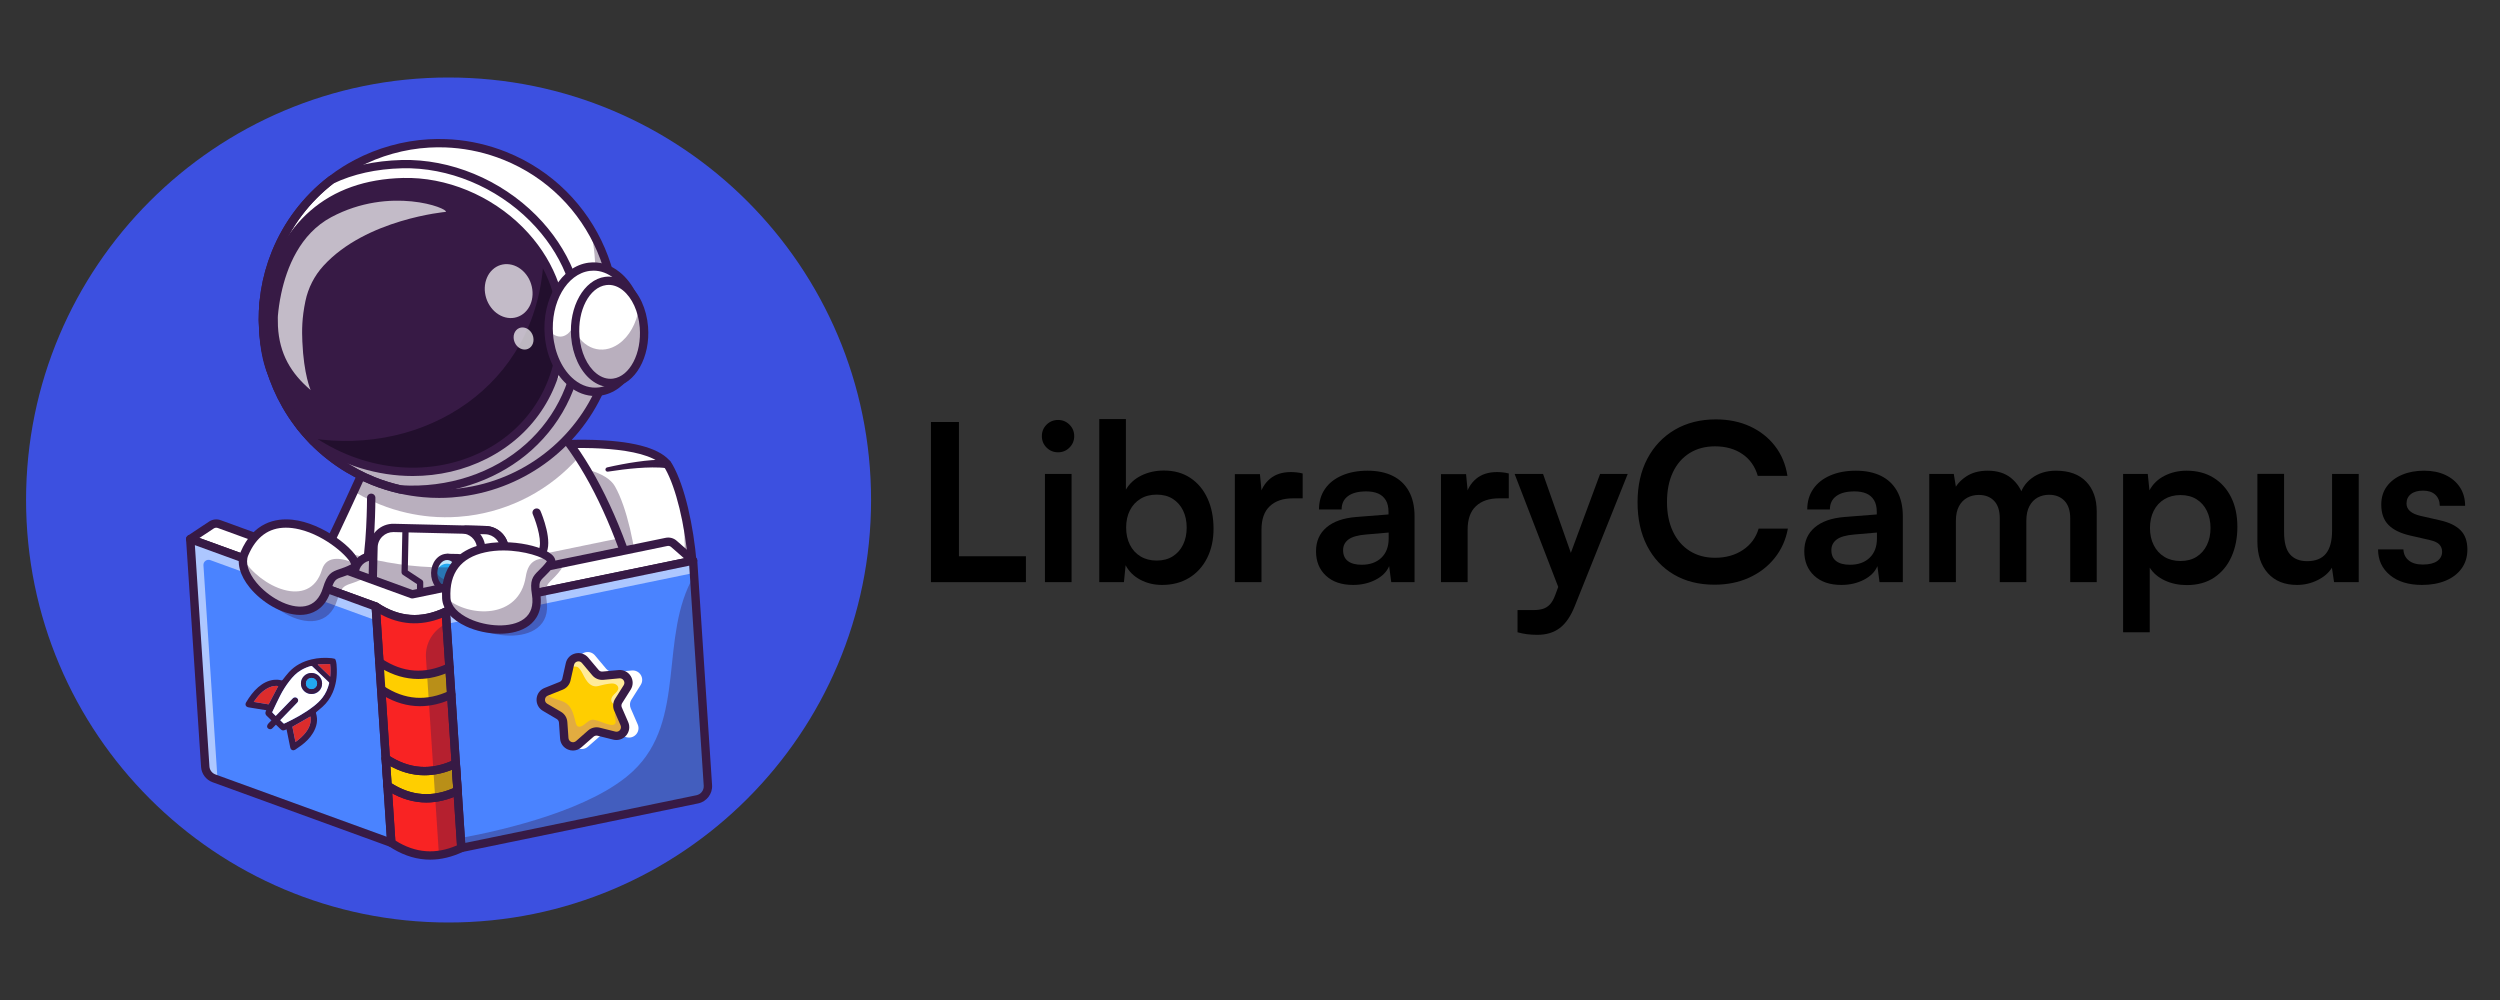 <svg xmlns="http://www.w3.org/2000/svg" xmlns:xlink="http://www.w3.org/1999/xlink" width="500" zoomAndPan="magnify" viewBox="0 0 375 150" height="200" preserveAspectRatio="xMidYMid meet" version="1.0"><rect x="0" y="0" width="375" height="150" fill="#333333" stroke="none"/><defs><filter x="0%" y="0%" width="100%" height="100%" id="f6d73022f5"><feColorMatrix values="0 0 0 0 1 0 0 0 0 1 0 0 0 0 1 0 0 0 1 0" color-interpolation-filters="sRGB"/></filter><g/><clipPath id="45938ffd75"><path d="M 3.91 11.625 L 130.66 11.625 L 130.66 138.375 L 3.91 138.375 Z M 3.91 11.625 " clip-rule="nonzero"/></clipPath><clipPath id="0b788d0f6c"><path d="M 67.285 11.625 C 32.281 11.625 3.91 40 3.91 75 C 3.91 110 32.281 138.375 67.285 138.375 C 102.285 138.375 130.66 110 130.66 75 C 130.66 40 102.285 11.625 67.285 11.625 Z M 67.285 11.625 " clip-rule="nonzero"/></clipPath><clipPath id="cb95f9b03f"><path d="M 38 20.832 L 93 20.832 L 93 75 L 38 75 Z M 38 20.832 " clip-rule="nonzero"/></clipPath><mask id="10cfbfcb06"><g filter="url(#f6d73022f5)"><rect x="-37.5" width="450" fill="#000000" y="-15" height="180" fill-opacity="0.7"/></g></mask><clipPath id="38543e9cf7"><rect x="0" width="11" y="0" height="11"/></clipPath><mask id="8bf5944eb8"><g filter="url(#f6d73022f5)"><rect x="-37.5" width="450" fill="#000000" y="-15" height="180" fill-opacity="0.7"/></g></mask><clipPath id="9578baad24"><path d="M 1 1 L 4.641 1 L 4.641 5 L 1 5 Z M 1 1 " clip-rule="nonzero"/></clipPath><clipPath id="149f213993"><rect x="0" width="5" y="0" height="6"/></clipPath><clipPath id="d6efc92460"><path d="M 27.879 77 L 105 77 L 105 94 L 27.879 94 Z M 27.879 77 " clip-rule="nonzero"/></clipPath><clipPath id="1126f128d3"><path d="M 66 84 L 106.91 84 L 106.91 128 L 66 128 Z M 66 84 " clip-rule="nonzero"/></clipPath><clipPath id="8d454e96f6"><path d="M 69 86 L 106.91 86 L 106.91 128 L 69 128 Z M 69 86 " clip-rule="nonzero"/></clipPath><clipPath id="fd1db72cfd"><path d="M 56 90 L 70 90 L 70 128.949 L 56 128.949 Z M 56 90 " clip-rule="nonzero"/></clipPath><clipPath id="6edeb239cf"><path d="M 56 90 L 70 90 L 70 128.949 L 56 128.949 Z M 56 90 " clip-rule="nonzero"/></clipPath><clipPath id="c3b13c3d5d"><path d="M 27.879 80 L 60 80 L 60 128 L 27.879 128 Z M 27.879 80 " clip-rule="nonzero"/></clipPath><clipPath id="8f8d360474"><path d="M 66 83 L 106.91 83 L 106.91 128 L 66 128 Z M 66 83 " clip-rule="nonzero"/></clipPath><clipPath id="8283ec89aa"><path d="M 55 90 L 70 90 L 70 128.949 L 55 128.949 Z M 55 90 " clip-rule="nonzero"/></clipPath><clipPath id="aaf7e13031"><path d="M 63 93 L 70 93 L 70 128.949 L 63 128.949 Z M 63 93 " clip-rule="nonzero"/></clipPath></defs><g clip-path="url(#45938ffd75)"><g clip-path="url(#0b788d0f6c)"><path fill="#3c50e0" d="M 3.91 11.625 L 130.66 11.625 L 130.66 138.375 L 3.91 138.375 Z M 3.91 11.625 " fill-opacity="1" fill-rule="nonzero"/></g></g><path fill="#ffffff" d="M 82.887 66.746 C 82.887 66.746 97.777 65.484 100.344 70.031 C 103.883 76.301 105.379 93 102.719 96.773 C 99.484 101.371 84.613 102.918 84.613 102.918 Z M 82.887 66.746 " fill-opacity="1" fill-rule="nonzero"/><path fill="#ffffff" d="M 82.887 66.746 C 82.887 66.746 97.777 65.484 100.344 70.031 C 103.883 76.301 105.379 93 102.719 96.773 C 99.484 101.371 84.613 102.918 84.613 102.918 Z M 82.887 66.746 " fill-opacity="1" fill-rule="nonzero"/><path fill="#371a45" d="M 74.793 69.672 C 74.793 69.672 89.684 68.414 92.25 72.961 C 95.789 79.23 97.285 95.93 94.625 99.703 C 91.395 104.297 76.52 105.848 76.52 105.848 Z M 74.793 69.672 " fill-opacity="0.35" fill-rule="nonzero"/><path fill="#371a45" d="M 102.723 96.773 C 99.488 101.371 84.617 102.918 84.617 102.918 L 84.312 96.559 C 87.18 96.078 98.73 94.309 101.363 90.578 C 103.012 88.234 103.062 80.918 102.016 74.203 C 104.281 81.793 104.91 93.668 102.723 96.773 Z M 102.723 96.773 " fill-opacity="0.35" fill-rule="nonzero"/><path fill="#371a45" d="M 84.617 103.543 C 84.469 103.543 84.324 103.488 84.211 103.391 C 84.082 103.277 84 103.117 83.992 102.945 L 82.262 66.773 C 82.246 66.438 82.5 66.148 82.836 66.121 C 82.875 66.117 86.652 65.805 90.695 66.059 C 96.289 66.41 99.719 67.641 100.895 69.723 C 104.582 76.262 106.031 93.168 103.238 97.129 C 99.883 101.898 85.309 103.473 84.688 103.535 C 84.66 103.543 84.637 103.543 84.617 103.543 Z M 83.543 67.32 L 85.215 102.219 C 88.098 101.855 99.551 100.195 102.211 96.422 C 103.336 94.816 103.742 90.094 103.23 84.395 C 102.711 78.559 101.395 73.172 99.801 70.34 C 97.945 67.055 87.961 67.02 83.543 67.32 Z M 83.543 67.32 " fill-opacity="1" fill-rule="nonzero"/><path fill="#ffffff" d="M 101.133 84.457 L 95.113 85.477 C 94.574 85.566 94.168 86.008 94.121 86.551 C 93.949 88.531 93.797 93.121 95.836 94.441 C 97.535 95.539 100.082 95.152 101.465 93.75 C 103.012 92.176 102.758 87.711 102.523 85.512 C 102.453 84.824 101.812 84.344 101.133 84.457 Z M 101.133 84.457 " fill-opacity="1" fill-rule="nonzero"/><path fill="#371a45" d="M 94.121 86.551 C 93.949 88.527 93.797 93.121 95.836 94.438 C 97.535 95.535 100.082 95.148 101.465 93.746 C 102.418 92.777 102.684 90.715 102.695 88.762 C 102.516 89.754 102.156 90.578 101.672 91.145 C 98.895 94.383 96.289 91.113 96.289 91.113 C 96.289 91.113 95.969 91.992 95.66 92.07 C 94.359 92.395 94.246 88.262 94.238 86.121 C 94.176 86.254 94.137 86.398 94.121 86.551 Z M 94.121 86.551 " fill-opacity="0.35" fill-rule="nonzero"/><path fill="#371a45" d="M 98.129 95.699 C 97.188 95.699 96.266 95.461 95.496 94.961 C 93.246 93.508 93.277 89.031 93.492 86.496 C 93.562 85.672 94.188 85 95.008 84.859 L 101.027 83.844 C 101.52 83.762 102.031 83.887 102.434 84.188 C 102.832 84.484 103.09 84.945 103.145 85.441 C 103.477 88.523 103.531 92.543 101.914 94.18 C 100.938 95.176 99.52 95.699 98.129 95.699 Z M 101.238 85.074 L 95.219 86.094 C 94.965 86.137 94.766 86.348 94.742 86.605 C 94.418 90.391 94.957 93.129 96.18 93.922 C 97.586 94.828 99.801 94.551 101.02 93.312 C 101.98 92.332 102.312 89.438 101.898 85.574 C 101.883 85.418 101.805 85.277 101.676 85.18 C 101.551 85.086 101.398 85.047 101.238 85.074 Z M 101.238 85.074 " fill-opacity="1" fill-rule="nonzero"/><path fill="#371a45" d="M 98.727 95.523 C 98.59 95.461 98.516 95.418 98.422 95.359 C 98.336 95.305 98.25 95.246 98.172 95.188 C 98.012 95.07 97.863 94.941 97.727 94.805 C 97.453 94.531 97.199 94.242 96.996 93.926 C 96.578 93.297 96.297 92.602 96.121 91.895 C 96.039 91.543 95.965 91.188 95.926 90.832 C 95.871 90.473 95.859 90.129 95.836 89.773 C 95.82 89.422 95.812 89.07 95.828 88.715 C 95.848 88.355 95.863 88.016 95.961 87.633 C 95.984 87.543 96.074 87.492 96.164 87.512 C 96.246 87.531 96.301 87.613 96.285 87.695 L 96.281 87.715 C 96.234 88.016 96.242 88.375 96.258 88.707 C 96.277 89.047 96.312 89.383 96.359 89.719 C 96.41 90.055 96.457 90.398 96.539 90.723 C 96.602 91.051 96.703 91.371 96.805 91.684 C 97.02 92.309 97.332 92.895 97.734 93.387 C 97.926 93.637 98.156 93.855 98.395 94.051 C 98.516 94.145 98.641 94.23 98.77 94.309 C 98.832 94.348 98.898 94.383 98.961 94.414 C 99.02 94.445 99.102 94.48 99.125 94.484 C 99.422 94.562 99.598 94.867 99.516 95.164 C 99.438 95.461 99.133 95.637 98.836 95.555 C 98.809 95.547 98.781 95.539 98.754 95.527 Z M 98.727 95.523 " fill-opacity="1" fill-rule="nonzero"/><path fill="#371a45" d="M 91.07 70.109 C 91.812 69.938 92.547 69.789 93.285 69.648 C 94.027 69.508 94.77 69.379 95.52 69.277 C 96.27 69.172 97.02 69.074 97.785 69.02 C 98.551 68.965 99.32 68.93 100.121 68.988 C 100.465 69.016 100.723 69.312 100.699 69.652 C 100.676 69.996 100.375 70.254 100.031 70.23 C 100.016 70.23 100.004 70.227 99.988 70.227 L 99.98 70.227 C 99.289 70.129 98.562 70.109 97.832 70.113 C 97.098 70.117 96.363 70.16 95.621 70.215 C 94.879 70.27 94.145 70.348 93.402 70.438 C 92.668 70.527 91.926 70.629 91.191 70.746 L 91.188 70.746 C 91.012 70.773 90.848 70.656 90.816 70.48 C 90.801 70.305 90.906 70.145 91.07 70.109 Z M 91.07 70.109 " fill-opacity="1" fill-rule="nonzero"/><path fill="#ffffff" d="M 99.441 111.75 C 99.441 111.75 43.512 90.449 44.535 90.457 C 44.871 90.457 46.117 88.188 47.648 85.137 C 48.152 84.125 48.691 83.023 49.238 81.891 C 50.59 79.086 51.988 76.082 53.082 73.711 C 54.273 71.125 55.098 69.293 55.098 69.293 L 84.09 64.855 C 85.035 66.008 85.945 67.25 86.809 68.57 C 89.16 72.16 91.191 76.324 92.898 80.738 C 93.328 81.848 93.738 82.98 94.125 84.121 C 97.324 93.508 99.117 103.652 99.441 111.75 Z M 99.441 111.75 " fill-opacity="1" fill-rule="nonzero"/><path fill="#371a45" d="M 99.441 112.375 C 99.367 112.375 99.289 112.359 99.219 112.332 C 99.082 112.281 85.316 107.035 71.73 101.816 C 63.754 98.754 57.402 96.297 52.848 94.512 C 50.145 93.457 48.051 92.625 46.629 92.051 C 45.859 91.738 45.273 91.5 44.879 91.328 C 44.191 91.031 43.809 90.863 43.91 90.344 C 43.949 90.133 44.102 89.957 44.297 89.879 C 45.418 88.75 51.141 76.559 54.527 69.035 C 54.613 68.844 54.797 68.707 55.008 68.672 L 83.996 64.238 C 84.215 64.203 84.434 64.289 84.574 64.457 C 89.027 69.844 92.883 77.66 95.734 87.055 C 98.184 95.133 99.77 104.121 100.074 111.727 C 100.082 111.938 99.984 112.137 99.812 112.258 C 99.699 112.336 99.57 112.375 99.441 112.375 Z M 45.559 90.262 C 50.855 92.512 84.371 105.336 98.773 110.824 C 98 96.332 92.703 76.488 83.828 65.523 L 55.531 69.852 C 54.984 71.066 52.91 75.629 50.77 80.141 C 47.766 86.473 46.336 89.141 45.559 90.262 Z M 44.539 89.832 C 44.543 89.832 44.543 89.832 44.539 89.832 C 44.543 89.832 44.543 89.832 44.539 89.832 Z M 44.539 89.832 Z M 44.539 89.832 " fill-opacity="1" fill-rule="nonzero"/><path fill="#371a45" d="M 86.809 68.57 C 82.539 73.449 76.609 76.559 70.25 77.375 C 69.75 77.438 69.246 77.488 68.738 77.523 C 67.352 77.621 65.945 77.609 64.539 77.484 C 63.371 77.379 62.203 77.195 61.039 76.93 C 59.691 76.629 58.344 76.211 57.02 75.68 C 56.582 75.5 56.152 75.316 55.727 75.117 C 54.863 74.715 54.027 74.273 53.219 73.793 C 53.172 73.762 53.121 73.734 53.074 73.707 C 54.266 71.121 55.09 69.289 55.09 69.289 L 84.082 64.852 C 85.035 66.004 85.945 67.246 86.809 68.57 Z M 86.809 68.57 " fill-opacity="0.35" fill-rule="nonzero"/><path fill="#ffffff" d="M 42.918 60.793 C 45.105 64.609 48.254 67.902 52.199 70.27 C 53.008 70.754 53.844 71.195 54.707 71.598 C 55.133 71.793 55.562 71.977 56.004 72.156 C 57.328 72.688 58.672 73.102 60.02 73.41 C 61.184 73.676 62.352 73.859 63.52 73.965 C 64.926 74.094 66.332 74.102 67.719 74.004 C 68.227 73.969 68.73 73.918 69.23 73.852 C 78.402 72.668 86.68 66.727 90.375 57.582 C 95.82 44.113 89.262 28.801 75.73 23.379 C 73.125 22.34 70.445 21.734 67.785 21.543 C 67.477 21.516 67.164 21.5 66.848 21.492 C 66.016 21.461 65.18 21.469 64.352 21.516 C 62.441 21.625 60.555 21.945 58.734 22.453 C 56.902 22.965 55.141 23.672 53.469 24.555 C 52.938 24.836 52.418 25.129 51.906 25.449 C 51.141 25.926 50.395 26.438 49.676 26.996 C 46.09 29.754 43.172 33.469 41.359 37.957 C 38.223 45.703 39.066 54.062 42.918 60.793 Z M 42.918 60.793 " fill-opacity="1" fill-rule="nonzero"/><path fill="#371a45" d="M 65.867 74.129 C 65.078 74.129 64.289 74.094 63.512 74.023 C 62.324 73.918 61.145 73.73 60.004 73.469 C 58.641 73.16 57.289 72.738 55.98 72.211 C 55.496 72.016 55.074 71.836 54.68 71.652 C 53.832 71.258 52.984 70.809 52.164 70.32 C 48.309 68.012 45.094 64.723 42.859 60.82 C 38.828 53.777 38.262 45.434 41.293 37.926 C 43.055 33.59 45.938 29.793 49.637 26.945 C 50.336 26.402 51.086 25.883 51.871 25.395 C 52.375 25.082 52.902 24.785 53.438 24.5 C 55.113 23.613 56.883 22.906 58.711 22.398 C 60.547 21.883 62.445 21.562 64.344 21.453 C 65.172 21.406 66.016 21.398 66.844 21.43 C 67.172 21.441 67.488 21.457 67.781 21.48 C 70.496 21.676 73.176 22.293 75.746 23.32 C 89.289 28.746 95.875 44.129 90.426 57.605 C 86.855 66.441 78.734 72.688 69.23 73.914 C 68.734 73.977 68.227 74.027 67.715 74.066 C 67.105 74.109 66.48 74.129 65.867 74.129 Z M 42.973 60.762 C 45.195 64.645 48.395 67.914 52.234 70.215 C 53.047 70.703 53.891 71.148 54.734 71.539 C 55.125 71.719 55.547 71.898 56.027 72.094 C 57.328 72.617 58.676 73.035 60.031 73.344 C 61.168 73.605 62.34 73.789 63.523 73.895 C 64.902 74.02 66.312 74.035 67.711 73.934 C 68.219 73.898 68.723 73.848 69.219 73.781 C 78.676 72.562 86.758 66.344 90.312 57.551 C 95.734 44.137 89.184 28.832 75.703 23.43 C 73.145 22.41 70.477 21.793 67.777 21.598 C 67.484 21.574 67.172 21.559 66.844 21.547 C 66.016 21.516 65.176 21.523 64.355 21.57 C 62.469 21.68 60.578 21.996 58.75 22.508 C 56.934 23.016 55.172 23.719 53.504 24.602 C 52.969 24.883 52.445 25.184 51.945 25.492 C 51.168 25.977 50.418 26.496 49.719 27.035 C 46.035 29.863 43.168 33.648 41.426 37.969 C 38.395 45.449 38.965 53.754 42.973 60.762 Z M 42.973 60.762 " fill-opacity="1" fill-rule="nonzero"/><path fill="#371a45" d="M 90.371 57.578 C 86.676 66.727 78.398 72.668 69.227 73.848 C 68.727 73.914 68.227 73.961 67.719 74 C 66.332 74.098 64.926 74.086 63.52 73.961 C 62.355 73.855 61.184 73.676 60.02 73.406 C 58.668 73.102 57.328 72.684 56.004 72.152 C 55.562 71.973 55.133 71.793 54.707 71.598 C 53.844 71.195 53.008 70.75 52.199 70.266 C 48.254 67.898 45.102 64.609 42.918 60.789 C 41.719 58.691 40.809 56.434 40.223 54.09 C 42.387 57.684 45.434 60.785 49.199 63.043 C 50.004 63.527 50.836 63.973 51.707 64.375 C 52.125 64.566 52.562 64.754 53 64.93 C 54.324 65.461 55.668 65.875 57.016 66.184 C 58.18 66.449 59.348 66.629 60.516 66.738 C 61.922 66.863 63.332 66.875 64.719 66.777 C 65.223 66.738 65.73 66.691 66.23 66.625 C 75.398 65.441 83.676 59.5 87.371 50.355 C 89.531 45.02 89.801 39.398 88.504 34.215 C 92.617 41.039 93.582 49.629 90.371 57.578 Z M 90.371 57.578 " fill-opacity="0.35" fill-rule="nonzero"/><g clip-path="url(#cb95f9b03f)"><path fill="#371a45" d="M 65.863 74.547 C 65.059 74.547 64.258 74.512 63.473 74.438 C 62.27 74.328 61.07 74.145 59.91 73.879 C 58.527 73.566 57.148 73.137 55.82 72.602 C 55.332 72.402 54.902 72.215 54.504 72.031 C 53.645 71.637 52.781 71.18 51.953 70.684 C 48.035 68.336 44.766 64.996 42.496 61.031 C 38.402 53.879 37.824 45.398 40.906 37.773 C 42.691 33.363 45.617 29.504 49.379 26.613 C 50.09 26.062 50.852 25.531 51.648 25.039 C 52.16 24.727 52.695 24.418 53.242 24.129 C 54.945 23.23 56.742 22.508 58.598 21.996 C 60.461 21.469 62.391 21.145 64.316 21.031 C 65.156 20.984 66.016 20.973 66.859 21.008 C 67.195 21.02 67.516 21.035 67.816 21.059 C 70.574 21.254 73.293 21.887 75.906 22.926 C 89.664 28.438 96.359 44.066 90.82 57.758 C 87.191 66.734 78.941 73.082 69.289 74.324 C 68.785 74.391 68.27 74.441 67.754 74.477 C 67.125 74.527 66.492 74.547 65.863 74.547 Z M 43.34 60.555 C 45.527 64.379 48.68 67.594 52.457 69.855 C 53.254 70.336 54.082 70.773 54.918 71.16 C 55.301 71.34 55.715 71.52 56.188 71.711 C 57.469 72.219 58.793 72.633 60.129 72.938 C 61.246 73.195 62.402 73.375 63.562 73.48 C 64.922 73.605 66.305 73.617 67.684 73.52 C 68.18 73.484 68.68 73.434 69.168 73.371 C 78.473 72.168 86.426 66.051 89.918 57.398 C 95.258 44.203 88.805 29.141 75.547 23.828 C 73.031 22.82 70.402 22.219 67.746 22.027 C 67.457 22.004 67.152 21.988 66.828 21.977 C 66.012 21.945 65.188 21.953 64.375 22 C 62.52 22.109 60.66 22.414 58.859 22.922 C 57.07 23.422 55.336 24.117 53.699 24.98 C 53.172 25.258 52.656 25.555 52.16 25.859 C 51.395 26.336 50.656 26.848 49.977 27.375 C 46.352 30.164 43.527 33.887 41.812 38.137 C 38.836 45.484 39.395 53.66 43.34 60.555 Z M 43.34 60.555 " fill-opacity="1" fill-rule="nonzero"/><path fill="#371a45" d="M 65.863 74.688 C 65.055 74.688 64.25 74.652 63.461 74.578 C 62.25 74.469 61.043 74.281 59.879 74.016 C 58.488 73.699 57.102 73.27 55.766 72.734 C 55.273 72.535 54.844 72.348 54.441 72.16 C 53.574 71.762 52.711 71.305 51.875 70.805 C 47.938 68.445 44.648 65.09 42.367 61.102 C 38.254 53.91 37.672 45.387 40.773 37.719 C 42.566 33.285 45.512 29.406 49.289 26.5 C 50.004 25.945 50.77 25.414 51.57 24.918 C 52.082 24.602 52.625 24.293 53.172 24.004 C 54.883 23.098 56.691 22.379 58.555 21.859 C 60.434 21.328 62.371 21.004 64.309 20.891 C 65.156 20.844 66.016 20.832 66.863 20.867 C 67.199 20.879 67.523 20.895 67.828 20.918 C 70.598 21.117 73.332 21.75 75.957 22.797 C 89.789 28.34 96.516 44.047 90.949 57.812 C 87.305 66.836 79.012 73.219 69.305 74.465 C 68.797 74.531 68.277 74.582 67.762 74.621 C 67.133 74.668 66.496 74.688 65.863 74.688 Z M 43.461 60.484 C 45.637 64.289 48.773 67.484 52.527 69.734 C 53.32 70.211 54.145 70.648 54.977 71.031 C 55.355 71.211 55.77 71.391 56.242 71.582 C 57.516 72.09 58.832 72.5 60.16 72.801 C 61.273 73.055 62.422 73.238 63.578 73.34 C 64.93 73.461 66.309 73.477 67.676 73.379 C 68.172 73.344 68.664 73.293 69.152 73.23 C 78.406 72.035 86.312 65.953 89.789 57.348 C 95.102 44.223 88.684 29.242 75.496 23.957 C 72.988 22.953 70.379 22.355 67.738 22.164 C 67.449 22.141 67.145 22.125 66.828 22.113 C 66.016 22.082 65.195 22.09 64.387 22.137 C 62.539 22.242 60.691 22.551 58.902 23.055 C 57.125 23.551 55.398 24.242 53.77 25.102 C 53.242 25.379 52.73 25.672 52.238 25.977 C 51.477 26.453 50.742 26.961 50.066 27.484 C 46.461 30.258 43.652 33.961 41.945 38.188 C 38.984 45.5 39.539 53.625 43.461 60.484 Z M 43.461 60.484 " fill-opacity="1" fill-rule="nonzero"/></g><path fill="#371a45" d="M 46.992 66.172 C 62.695 76.605 83.578 68.492 84.293 49.895 C 84.777 37.242 72.707 27.004 60.469 27.316 C 51.562 27.539 42.965 31.645 39.539 45.496 C 39.539 45.496 38.977 51.863 40.793 56.059 C 42.613 60.254 45.098 64.023 45.098 64.023 Z M 46.992 66.172 " fill-opacity="1" fill-rule="nonzero"/><path fill="#220f2d" d="M 84.293 49.895 C 83.574 68.492 62.691 76.605 46.992 66.172 L 46.609 65.734 C 63.699 68.398 80.449 57.898 81.523 39.109 C 83.398 42.316 84.441 45.992 84.293 49.895 Z M 84.293 49.895 " fill-opacity="1" fill-rule="nonzero"/><path fill="#371a45" d="M 61.863 74.094 C 61.238 74.094 60.609 74.074 59.98 74.031 C 59.949 74.027 59.914 74.023 59.883 74.016 C 58.492 73.699 57.105 73.27 55.77 72.734 C 55.277 72.535 54.848 72.348 54.445 72.16 C 53.578 71.762 52.715 71.305 51.879 70.805 C 47.941 68.445 44.652 65.09 42.371 61.102 C 38.258 53.91 37.676 45.387 40.777 37.719 C 42.566 33.289 45.512 29.406 49.293 26.5 C 49.328 26.473 49.363 26.449 49.402 26.434 C 52.539 24.922 56.195 24.105 60.277 24 C 67.547 23.816 75.09 26.93 80.449 32.328 C 85.371 37.289 87.945 43.578 87.699 50.031 C 87.426 57.043 84.676 63.09 79.746 67.516 C 75.027 71.746 68.594 74.094 61.863 74.094 Z M 60.109 72.789 C 67.164 73.234 74.008 70.977 78.902 66.586 C 83.578 62.391 86.184 56.652 86.445 49.98 C 86.68 43.879 84.234 37.918 79.555 33.203 C 74.438 28.043 67.242 25.066 60.309 25.242 C 56.434 25.34 52.965 26.109 50.008 27.523 C 46.43 30.293 43.637 33.98 41.938 38.188 C 38.984 45.5 39.535 53.625 43.457 60.484 C 45.633 64.289 48.77 67.484 52.523 69.734 C 53.316 70.211 54.141 70.648 54.973 71.031 C 55.352 71.211 55.766 71.391 56.238 71.582 C 57.496 72.082 58.797 72.488 60.109 72.789 Z M 60.109 72.789 " fill-opacity="1" fill-rule="nonzero"/><path fill="#371a45" d="M 61.918 71.402 C 56.68 71.402 51.336 69.809 46.645 66.695 C 46.598 66.664 46.559 66.629 46.523 66.586 L 44.625 64.434 C 44.605 64.414 44.59 64.391 44.57 64.367 C 44.547 64.328 42.039 60.5 40.219 56.309 C 38.355 52.02 38.887 45.711 38.91 45.445 C 38.914 45.414 38.918 45.383 38.926 45.352 C 41.918 33.258 49.16 26.984 60.449 26.695 C 66.938 26.527 73.664 29.309 78.445 34.125 C 82.84 38.555 85.137 44.164 84.914 49.922 C 84.594 58.242 80.266 65.113 73.047 68.785 C 69.598 70.535 65.789 71.402 61.918 71.402 Z M 47.406 65.699 C 55.176 70.828 64.773 71.586 72.477 67.672 C 79.285 64.215 83.363 57.727 83.664 49.871 C 83.871 44.461 81.707 39.18 77.555 34.996 C 73.016 30.418 66.629 27.781 60.484 27.938 C 49.84 28.211 43.004 34.152 40.156 45.598 C 40.113 46.176 39.711 51.996 41.367 55.809 C 43.051 59.684 45.34 63.25 45.598 63.645 Z M 47.406 65.699 " fill-opacity="1" fill-rule="nonzero"/><path fill="#ffffff" d="M 89.934 58.734 C 86.164 59.223 82.766 55.426 82.336 50.254 C 82.316 50.031 82.305 49.809 82.301 49.594 C 82.145 44.699 84.777 40.48 88.387 40.016 C 92.152 39.531 95.555 43.324 95.984 48.496 C 95.992 48.574 95.996 48.656 96 48.734 C 96.328 53.801 93.641 58.254 89.934 58.734 Z M 89.934 58.734 " fill-opacity="1" fill-rule="nonzero"/><path fill="#371a45" d="M 89.934 58.734 C 86.164 59.223 82.766 55.426 82.336 50.254 C 82.316 50.031 82.305 49.809 82.301 49.594 C 83.234 50.523 84.777 51.344 86.184 48.73 L 96 48.73 C 96.328 53.801 93.641 58.254 89.934 58.734 Z M 89.934 58.734 " fill-opacity="0.35" fill-rule="nonzero"/><path fill="#371a45" d="M 89.273 59.402 C 87.902 59.402 86.566 58.906 85.375 57.945 C 83.309 56.285 81.973 53.5 81.711 50.309 C 81.254 44.82 84.215 39.926 88.301 39.402 C 89.93 39.191 91.535 39.68 92.941 40.809 C 95.008 42.469 96.344 45.254 96.605 48.445 C 97.059 53.934 94.102 58.828 90.012 59.355 C 89.766 59.387 89.52 59.402 89.273 59.402 Z M 89.035 40.598 C 88.848 40.598 88.652 40.609 88.461 40.633 C 85.027 41.078 82.559 45.367 82.961 50.199 C 83.191 53.012 84.391 55.543 86.164 56.973 C 87.297 57.883 88.574 58.277 89.852 58.109 C 93.285 57.664 95.754 53.375 95.355 48.543 C 95.125 45.73 93.926 43.199 92.148 41.773 C 91.184 41 90.121 40.598 89.035 40.598 Z M 89.035 40.598 " fill-opacity="1" fill-rule="nonzero"/><path fill="#ffffff" d="M 91.461 42.512 C 91.828 42.512 92.191 42.562 92.551 42.66 C 92.91 42.758 93.262 42.898 93.598 43.09 C 93.938 43.277 94.258 43.508 94.562 43.781 C 94.867 44.055 95.148 44.367 95.406 44.715 C 95.664 45.062 95.895 45.438 96.098 45.848 C 96.297 46.254 96.469 46.688 96.609 47.141 C 96.746 47.594 96.852 48.059 96.918 48.539 C 96.988 49.02 97.023 49.508 97.02 49.996 C 97.02 50.484 96.98 50.973 96.906 51.453 C 96.832 51.93 96.727 52.398 96.582 52.848 C 96.441 53.301 96.266 53.73 96.059 54.137 C 95.855 54.543 95.621 54.918 95.359 55.266 C 95.098 55.609 94.816 55.918 94.508 56.188 C 94.203 56.461 93.879 56.688 93.539 56.875 C 93.199 57.059 92.848 57.199 92.488 57.293 C 92.129 57.387 91.762 57.434 91.395 57.434 C 91.027 57.43 90.664 57.383 90.305 57.285 C 89.945 57.188 89.598 57.043 89.258 56.855 C 88.922 56.668 88.598 56.434 88.293 56.16 C 87.992 55.887 87.711 55.578 87.453 55.23 C 87.191 54.883 86.965 54.504 86.762 54.098 C 86.559 53.688 86.387 53.258 86.25 52.805 C 86.109 52.352 86.008 51.883 85.938 51.402 C 85.867 50.922 85.836 50.438 85.836 49.949 C 85.84 49.457 85.875 48.973 85.949 48.492 C 86.023 48.012 86.133 47.547 86.273 47.094 C 86.418 46.641 86.59 46.215 86.797 45.809 C 87.004 45.398 87.234 45.023 87.496 44.68 C 87.758 44.332 88.043 44.027 88.348 43.754 C 88.656 43.484 88.98 43.254 89.32 43.07 C 89.66 42.883 90.008 42.742 90.371 42.648 C 90.73 42.555 91.094 42.508 91.461 42.512 Z M 91.461 42.512 " fill-opacity="1" fill-rule="nonzero"/><path fill="#371a45" d="M 91.418 57.504 C 90.84 57.504 90.266 57.383 89.699 57.145 C 86.734 55.895 85.086 51.66 86.031 47.707 C 86.562 45.496 87.801 43.754 89.438 42.93 C 90.641 42.324 91.926 42.277 93.152 42.797 C 96.121 44.051 97.766 48.285 96.82 52.234 C 96.293 54.449 95.055 56.191 93.414 57.012 C 92.766 57.34 92.09 57.504 91.418 57.504 Z M 91.438 42.574 C 90.781 42.574 90.129 42.734 89.496 43.051 C 87.898 43.855 86.68 45.566 86.16 47.742 C 85.234 51.637 86.844 55.805 89.75 57.031 C 90.941 57.535 92.188 57.488 93.352 56.906 C 94.953 56.102 96.172 54.391 96.688 52.211 C 97.617 48.32 96.004 44.152 93.098 42.922 C 92.555 42.688 91.996 42.574 91.438 42.574 Z M 91.438 42.574 " fill-opacity="1" fill-rule="nonzero"/><path fill="#371a45" d="M 86.426 53.559 C 85.965 52.219 85.875 50.754 86.094 49.352 C 87.398 52.312 90.289 53.328 92.789 51.594 C 94.402 50.473 95.484 48.461 95.82 46.289 C 95.902 46.477 95.98 46.672 96.047 46.875 C 97.215 50.281 96.004 54.539 93.348 56.387 C 90.688 58.23 87.586 56.965 86.426 53.559 Z M 86.426 53.559 " fill-opacity="0.35" fill-rule="nonzero"/><path fill="#371a45" d="M 91.559 58.066 C 90.547 58.066 89.559 57.699 88.668 56.988 C 87.004 55.652 85.883 53.238 85.668 50.531 C 85.312 46 87.59 41.961 90.75 41.527 C 91.957 41.363 93.152 41.723 94.211 42.566 C 95.875 43.902 96.996 46.316 97.211 49.023 C 97.57 53.555 95.289 57.594 92.129 58.027 C 91.938 58.055 91.746 58.066 91.559 58.066 Z M 91.316 42.734 C 91.184 42.734 91.051 42.742 90.922 42.762 C 88.406 43.105 86.613 46.551 86.918 50.434 C 87.105 52.805 88.055 54.891 89.457 56.016 C 90.238 56.641 91.102 56.91 91.957 56.793 C 94.473 56.449 96.27 53.004 95.961 49.121 C 95.773 46.75 94.824 44.66 93.422 43.539 C 92.766 43.012 92.039 42.734 91.316 42.734 Z M 91.316 42.734 " fill-opacity="1" fill-rule="nonzero"/><path fill="#ffffff" d="M 66.875 31.781 C 66.875 31.781 54.926 32.844 48.516 39.871 C 48.508 39.879 48.504 39.887 48.496 39.895 C 47.148 41.375 46.227 43.191 45.816 45.148 C 45.273 47.734 45.281 49.598 45.352 51.234 C 45.562 56.215 46.598 58.512 46.598 58.512 C 43.637 56 41.906 53.078 41.691 48.93 C 41.672 48.52 41.664 48.098 41.672 47.664 C 41.672 47.562 41.676 47.465 41.684 47.363 C 41.68 47.363 41.684 47.359 41.684 47.355 C 41.762 46.48 41.906 45.328 42.18 44.047 C 43.004 40.176 44.973 35.09 49.699 32.57 C 58.535 27.859 67.266 31.242 66.875 31.781 Z M 66.875 31.781 " fill-opacity="0.7" fill-rule="nonzero"/><g mask="url(#10cfbfcb06)"><g transform="matrix(1, 0, 0, 1, 71, 38)"><g clip-path="url(#38543e9cf7)"><path fill="#ffffff" d="M 8.668 4.613 C 8.832 5.129 8.902 5.656 8.883 6.188 C 8.863 6.719 8.754 7.219 8.555 7.684 C 8.352 8.148 8.078 8.543 7.727 8.871 C 7.375 9.199 6.977 9.43 6.531 9.57 C 6.086 9.711 5.625 9.746 5.148 9.676 C 4.672 9.605 4.219 9.438 3.789 9.168 C 3.355 8.902 2.98 8.555 2.66 8.129 C 2.336 7.703 2.094 7.234 1.93 6.715 C 1.77 6.195 1.695 5.672 1.715 5.141 C 1.738 4.605 1.848 4.109 2.047 3.645 C 2.246 3.18 2.523 2.781 2.875 2.457 C 3.223 2.129 3.621 1.895 4.07 1.754 C 4.516 1.617 4.977 1.582 5.453 1.652 C 5.926 1.719 6.383 1.891 6.812 2.156 C 7.242 2.426 7.621 2.77 7.941 3.195 C 8.266 3.621 8.508 4.094 8.668 4.613 Z M 8.668 4.613 " fill-opacity="1" fill-rule="nonzero"/></g></g></g><g mask="url(#8bf5944eb8)"><g transform="matrix(1, 0, 0, 1, 76, 48)"><g clip-path="url(#149f213993)"><g clip-path="url(#9578baad24)"><path fill="#ffffff" d="M 3.887 2.227 C 3.969 2.434 4.02 2.645 4.027 2.867 C 4.039 3.086 4.012 3.297 3.945 3.492 C 3.879 3.691 3.781 3.863 3.648 4.012 C 3.516 4.156 3.359 4.27 3.18 4.34 C 3 4.414 2.812 4.445 2.613 4.434 C 2.418 4.418 2.223 4.367 2.035 4.27 C 1.852 4.176 1.684 4.047 1.535 3.883 C 1.387 3.719 1.273 3.531 1.188 3.324 C 1.102 3.117 1.055 2.902 1.043 2.684 C 1.031 2.461 1.059 2.254 1.125 2.055 C 1.191 1.855 1.293 1.684 1.426 1.535 C 1.559 1.391 1.715 1.281 1.891 1.207 C 2.07 1.133 2.258 1.105 2.457 1.117 C 2.656 1.129 2.848 1.184 3.035 1.277 C 3.223 1.375 3.391 1.504 3.535 1.668 C 3.684 1.832 3.801 2.016 3.887 2.227 Z M 3.887 2.227 " fill-opacity="1" fill-rule="nonzero"/></g></g></g></g><path fill="#371a45" d="M 54.648 86.969 C 54.594 86.969 54.535 86.961 54.48 86.945 C 54.148 86.852 53.953 86.512 54.047 86.18 C 55.039 82.645 55.055 74.742 55.055 74.664 C 55.055 74.32 55.336 74.043 55.68 74.043 C 56.027 74.043 56.309 74.32 56.309 74.664 C 56.309 74.996 56.297 82.816 55.258 86.516 C 55.176 86.789 54.926 86.969 54.648 86.969 Z M 54.648 86.969 " fill-opacity="1" fill-rule="nonzero"/><path fill="#371a45" d="M 81.293 83.465 C 81.176 83.465 81.062 83.434 80.957 83.367 C 80.668 83.18 80.582 82.793 80.77 82.504 C 81.398 81.527 80.582 78.691 79.918 77.133 C 79.785 76.816 79.93 76.453 80.25 76.316 C 80.574 76.18 80.938 76.328 81.074 76.648 C 81.277 77.117 83.02 81.332 81.828 83.18 C 81.703 83.363 81.496 83.465 81.293 83.465 Z M 81.293 83.465 " fill-opacity="1" fill-rule="nonzero"/><path fill="#ffffff" d="M 58.398 86.047 C 58.398 86.391 58.336 86.719 58.203 87.035 C 58.07 87.355 57.883 87.633 57.637 87.879 C 57.395 88.121 57.113 88.309 56.793 88.438 C 56.477 88.57 56.145 88.637 55.797 88.637 C 55.453 88.637 55.121 88.57 54.801 88.438 C 54.484 88.309 54.203 88.121 53.957 87.879 C 53.715 87.633 53.527 87.355 53.395 87.035 C 53.262 86.719 53.195 86.391 53.195 86.047 C 53.195 85.703 53.262 85.371 53.395 85.055 C 53.527 84.738 53.715 84.457 53.957 84.215 C 54.203 83.973 54.484 83.785 54.801 83.652 C 55.121 83.523 55.453 83.457 55.797 83.457 C 56.145 83.457 56.477 83.523 56.793 83.652 C 57.113 83.785 57.395 83.973 57.637 84.215 C 57.883 84.457 58.07 84.738 58.203 85.055 C 58.336 85.371 58.398 85.703 58.398 86.047 Z M 58.398 86.047 " fill-opacity="1" fill-rule="nonzero"/><path fill="#371a45" d="M 53.199 86.137 C 53.25 87.562 54.457 88.684 55.891 88.633 C 57.332 88.582 58.453 87.379 58.398 85.949 C 58.383 85.555 58.281 85.18 58.109 84.852 C 57.727 85.742 56.848 86.383 55.812 86.418 C 54.781 86.453 53.859 85.879 53.41 85.02 C 53.258 85.363 53.184 85.742 53.199 86.137 Z M 53.199 86.137 " fill-opacity="0.35" fill-rule="nonzero"/><path fill="#371a45" d="M 55.797 89.254 C 54.07 89.254 52.637 87.891 52.574 86.16 C 52.512 84.387 53.906 82.895 55.684 82.832 C 57.469 82.762 58.965 84.16 59.027 85.93 C 59.059 86.785 58.754 87.605 58.164 88.234 C 57.578 88.863 56.777 89.223 55.914 89.254 C 55.875 89.254 55.836 89.254 55.797 89.254 Z M 55.797 84.082 C 55.773 84.082 55.75 84.082 55.727 84.082 C 54.637 84.121 53.785 85.031 53.824 86.117 C 53.863 87.199 54.781 88.051 55.867 88.012 C 56.395 87.992 56.883 87.77 57.246 87.387 C 57.605 87 57.793 86.504 57.773 85.98 C 57.734 84.914 56.855 84.082 55.797 84.082 Z M 55.797 84.082 " fill-opacity="1" fill-rule="nonzero"/><path fill="#ffffff" d="M 58.742 92.367 L 72.492 92.691 C 74.117 92.73 75.488 91.438 75.523 89.812 L 75.695 82.531 C 75.73 81.113 74.734 79.895 73.395 79.59 C 73.203 79.547 73.008 79.52 72.801 79.516 L 59.051 79.195 C 57.422 79.156 56.059 80.449 56.023 82.07 L 55.883 87.84 L 55.848 89.352 C 55.809 90.973 57.109 92.328 58.742 92.367 Z M 58.742 92.367 " fill-opacity="1" fill-rule="nonzero"/><path fill="#371a45" d="M 58.742 92.367 L 72.492 92.691 C 74.117 92.73 75.488 91.438 75.523 89.812 L 75.695 82.531 C 75.73 81.113 74.734 79.895 73.395 79.59 C 72.602 80.09 72.098 80.406 72.098 80.406 C 71.289 86.238 69.547 89.113 62.25 89.062 C 59.098 89.039 57.121 88.512 55.883 87.84 L 55.848 89.352 C 55.809 90.973 57.109 92.328 58.742 92.367 Z M 58.742 92.367 " fill-opacity="0.35" fill-rule="nonzero"/><path fill="#371a45" d="M 72.562 93.316 C 72.535 93.316 72.504 93.316 72.477 93.316 L 58.727 92.992 C 56.746 92.945 55.176 91.309 55.223 89.336 L 55.395 82.051 C 55.418 81.102 55.812 80.215 56.508 79.555 C 57.207 78.898 58.113 78.547 59.066 78.566 L 72.816 78.891 C 74.797 78.938 76.367 80.574 76.32 82.543 L 76.148 89.828 C 76.125 90.781 75.73 91.664 75.035 92.324 C 74.363 92.965 73.488 93.316 72.562 93.316 Z M 58.984 79.812 C 58.383 79.812 57.816 80.039 57.379 80.457 C 56.922 80.887 56.668 81.465 56.652 82.078 L 56.48 89.363 C 56.449 90.645 57.473 91.711 58.762 91.742 L 72.512 92.066 C 73.133 92.082 73.723 91.852 74.176 91.426 C 74.633 90.996 74.887 90.418 74.902 89.801 L 75.074 82.516 C 75.105 81.238 74.082 80.168 72.793 80.137 L 59.043 79.812 C 59.02 79.812 59 79.812 58.984 79.812 Z M 58.984 79.812 " fill-opacity="1" fill-rule="nonzero"/><path fill="#ffffff" d="M 58.188 92.301 C 58.363 92.344 58.551 92.363 58.742 92.367 L 72.492 92.691 C 73.684 92.719 74.738 92.031 75.227 91.023 C 75.406 90.656 75.516 90.246 75.523 89.812 L 75.602 86.578 L 75.629 85.508 L 75.699 82.527 C 75.738 80.906 74.438 79.547 72.805 79.512 L 69.836 79.441 C 71.199 79.73 72.215 80.961 72.18 82.391 L 72.086 86.328 L 72.008 89.676 C 71.969 91.297 70.605 92.594 68.977 92.555 Z M 58.188 92.301 " fill-opacity="1" fill-rule="nonzero"/><path fill="#371a45" d="M 58.188 92.301 C 58.363 92.344 58.551 92.363 58.742 92.367 L 72.492 92.691 C 74.117 92.73 75.488 91.438 75.523 89.812 L 75.625 85.512 C 75.258 86.266 74.617 87.18 73.621 87.258 C 73.078 87.301 72.547 86.895 72.086 86.332 L 72.008 89.68 C 71.969 91.301 70.605 92.598 68.977 92.559 Z M 58.188 92.301 " fill-opacity="0.35" fill-rule="nonzero"/><path fill="#371a45" d="M 72.562 93.316 C 72.531 93.316 72.504 93.316 72.477 93.316 L 58.727 92.992 C 58.504 92.988 58.273 92.961 58.051 92.91 C 57.738 92.84 57.527 92.543 57.566 92.223 C 57.605 91.902 57.883 91.672 58.203 91.676 L 68.988 91.93 C 69.609 91.945 70.199 91.715 70.652 91.289 C 71.105 90.859 71.359 90.281 71.375 89.664 L 71.547 82.379 C 71.574 81.266 70.797 80.285 69.699 80.055 C 69.383 79.988 69.168 79.691 69.207 79.371 C 69.246 79.055 69.527 78.82 69.848 78.824 L 72.816 78.895 C 74.797 78.941 76.367 80.582 76.32 82.547 L 76.148 89.832 C 76.125 90.785 75.734 91.668 75.035 92.332 C 74.363 92.965 73.488 93.316 72.562 93.316 Z M 71.66 92.047 L 72.508 92.066 C 73.129 92.082 73.719 91.852 74.168 91.426 C 74.625 90.996 74.879 90.418 74.895 89.801 L 75.066 82.516 C 75.098 81.238 74.074 80.168 72.785 80.137 L 72.035 80.121 C 72.535 80.758 72.82 81.559 72.801 82.41 L 72.629 89.695 C 72.609 90.578 72.27 91.406 71.66 92.047 Z M 71.66 92.047 " fill-opacity="1" fill-rule="nonzero"/><path fill="#22a7f0" d="M 66.668 85.969 C 66.664 86.238 67.008 88.418 67.008 88.418 C 67.008 88.418 67.699 88.43 68.547 88.445 C 69.609 88.465 70.488 87.383 70.512 86.035 C 70.535 84.684 69.699 83.574 68.637 83.559 C 67.918 83.547 67.098 83.531 67.098 83.531 C 67.098 83.531 66.676 85.531 66.668 85.969 Z M 66.668 85.969 " fill-opacity="1" fill-rule="nonzero"/><path fill="#371a45" d="M 66.668 85.969 C 66.664 86.238 67.008 88.418 67.008 88.418 C 67.008 88.418 67.699 88.43 68.547 88.445 C 69.609 88.465 70.488 87.383 70.512 86.035 C 70.535 84.684 69.699 83.574 68.637 83.559 C 67.918 83.547 67.098 83.531 67.098 83.531 C 67.098 83.531 66.676 85.531 66.668 85.969 Z M 66.668 85.969 " fill-opacity="0.35" fill-rule="nonzero"/><path fill="#371a45" d="M 68.574 88.918 C 68.562 88.918 68.551 88.918 68.539 88.918 L 67 88.891 C 66.77 88.887 66.578 88.719 66.543 88.496 C 66.438 87.828 66.195 86.246 66.203 85.965 C 66.211 85.504 66.566 83.781 66.637 83.441 C 66.684 83.223 66.879 83.062 67.109 83.066 L 68.648 83.094 C 69.969 83.117 71.02 84.441 70.988 86.051 C 70.953 87.637 69.879 88.918 68.574 88.918 Z M 67.41 87.957 L 68.555 87.977 C 69.359 87.988 70.023 87.113 70.043 86.027 C 70.062 84.938 69.43 84.039 68.625 84.027 L 67.473 84.008 C 67.324 84.754 67.141 85.73 67.137 85.977 C 67.141 86.129 67.27 87.043 67.41 87.957 Z M 67.41 87.957 " fill-opacity="1" fill-rule="nonzero"/><path fill="#22a7f0" d="M 67.086 83.535 C 67.344 83.539 67.586 83.605 67.82 83.734 C 68.055 83.863 68.258 84.043 68.434 84.273 C 68.613 84.508 68.746 84.773 68.84 85.074 C 68.93 85.379 68.973 85.691 68.969 86.016 C 68.961 86.34 68.906 86.648 68.805 86.945 C 68.703 87.246 68.559 87.508 68.371 87.734 C 68.188 87.957 67.977 88.133 67.738 88.25 C 67.5 88.371 67.254 88.43 67 88.426 C 66.746 88.422 66.5 88.355 66.266 88.227 C 66.035 88.098 65.828 87.918 65.652 87.684 C 65.477 87.453 65.344 87.184 65.25 86.883 C 65.156 86.582 65.113 86.27 65.121 85.945 C 65.125 85.621 65.18 85.309 65.285 85.012 C 65.387 84.715 65.531 84.453 65.715 84.227 C 65.898 84 66.109 83.828 66.348 83.707 C 66.586 83.59 66.832 83.531 67.086 83.535 Z M 67.086 83.535 " fill-opacity="1" fill-rule="nonzero"/><path fill="#371a45" d="M 68.969 86.008 C 68.945 87.355 68.062 88.438 67.004 88.418 C 65.941 88.398 65.098 87.289 65.125 85.941 C 65.129 85.699 65.16 85.465 65.219 85.246 C 65.461 86.211 66.164 86.906 67.008 86.922 C 67.875 86.938 68.629 86.215 68.883 85.207 C 68.941 85.461 68.977 85.73 68.969 86.008 Z M 68.969 86.008 " fill-opacity="0.35" fill-rule="nonzero"/><path fill="#ffffff" d="M 68.969 86.008 C 68.965 86.164 68.953 86.316 68.926 86.461 C 68.742 85.379 67.996 84.562 67.09 84.547 C 66.148 84.527 65.352 85.371 65.164 86.504 C 65.133 86.324 65.117 86.133 65.121 85.938 C 65.148 84.586 66.027 83.508 67.09 83.527 C 68.156 83.551 68.992 84.656 68.969 86.008 Z M 68.969 86.008 " fill-opacity="0.7" fill-rule="nonzero"/><path fill="#371a45" d="M 67.035 88.887 C 67.023 88.887 67.012 88.887 67 88.887 C 66.336 88.875 65.73 88.547 65.285 87.961 C 64.867 87.41 64.648 86.688 64.66 85.934 C 64.672 85.176 64.922 84.461 65.355 83.93 C 65.824 83.359 66.441 83.051 67.105 83.062 C 67.766 83.074 68.375 83.402 68.816 83.988 C 69.234 84.535 69.457 85.258 69.445 86.016 C 69.434 86.77 69.18 87.484 68.746 88.02 C 68.285 88.582 67.68 88.887 67.035 88.887 Z M 65.594 85.949 C 65.586 86.5 65.742 87.008 66.035 87.395 C 66.301 87.746 66.648 87.941 67.016 87.949 C 67.383 87.957 67.734 87.77 68.012 87.43 C 68.32 87.055 68.492 86.551 68.504 86 C 68.516 85.449 68.359 84.938 68.062 84.551 C 67.797 84.199 67.449 84.008 67.086 84 C 66.715 83.992 66.363 84.18 66.086 84.516 C 65.781 84.891 65.605 85.398 65.594 85.949 Z M 65.594 85.949 " fill-opacity="1" fill-rule="nonzero"/><path fill="#371a45" d="M 63.016 92.883 C 62.758 92.883 62.547 92.672 62.547 92.414 L 62.547 87.613 L 60.438 86.227 C 60.305 86.137 60.227 85.988 60.227 85.828 L 60.359 79.234 C 60.363 78.977 60.578 78.766 60.836 78.773 C 61.098 78.777 61.305 78.992 61.301 79.25 L 61.172 85.586 L 63.277 86.973 C 63.41 87.059 63.488 87.207 63.488 87.363 L 63.488 92.414 C 63.488 92.672 63.277 92.883 63.016 92.883 Z M 63.016 92.883 " fill-opacity="1" fill-rule="nonzero"/><path fill="#371a45" d="M 94.129 84.117 L 68.023 89.496 C 66.207 90.359 64.422 90.73 62.676 90.602 C 62.672 90.602 62.668 90.602 62.664 90.598 C 60.918 90.473 59.199 89.848 57.523 88.73 L 47.652 85.137 C 48.156 84.125 48.695 83.023 49.242 81.891 L 50.008 82.168 C 58.504 85.262 67.695 85.934 76.555 84.105 L 92.902 80.734 C 93.328 81.844 93.742 82.977 94.129 84.117 Z M 94.129 84.117 " fill-opacity="0.35" fill-rule="nonzero"/><path fill="#ffffff" d="M 103.965 84.102 L 81.867 88.656 L 68.652 91.379 L 66.859 91.746 C 65.043 92.609 63.258 92.98 61.512 92.852 C 61.508 92.852 61.504 92.852 61.5 92.848 C 59.754 92.723 58.035 92.098 56.359 90.98 L 50.934 89.008 L 38.316 84.41 L 28.539 80.855 L 31.73 78.746 C 32.07 78.523 32.496 78.473 32.879 78.609 L 40.547 81.398 L 54.777 86.578 L 61.844 89.148 L 68.812 87.715 L 83.957 84.594 L 99.98 81.293 C 100.371 81.215 100.781 81.32 101.082 81.586 Z M 103.965 84.102 " fill-opacity="1" fill-rule="nonzero"/><path fill="#102770" d="M 62.184 92.961 C 61.953 92.961 61.73 92.953 61.508 92.938 C 61.5 92.938 61.496 92.938 61.488 92.934 C 59.742 92.805 58 92.172 56.324 91.059 L 28.508 80.938 C 28.477 80.926 28.457 80.898 28.453 80.867 C 28.449 80.836 28.465 80.805 28.492 80.785 L 31.684 78.676 C 32.047 78.438 32.5 78.383 32.91 78.531 L 61.848 89.062 L 99.961 81.203 C 100.379 81.117 100.82 81.234 101.137 81.516 L 104.023 84.035 C 104.047 84.059 104.059 84.09 104.051 84.121 C 104.043 84.152 104.016 84.176 103.984 84.184 L 66.891 91.828 C 65.301 92.582 63.723 92.961 62.184 92.961 Z M 61.527 92.766 C 63.25 92.887 65.031 92.52 66.824 91.668 C 66.832 91.664 66.836 91.664 66.844 91.66 L 103.781 84.051 L 101.023 81.645 C 100.742 81.398 100.359 81.297 99.996 81.371 L 61.855 89.23 C 61.84 89.234 61.824 89.234 61.809 89.227 L 32.844 78.691 C 32.492 78.562 32.09 78.609 31.773 78.816 L 28.727 80.832 L 56.391 90.898 C 56.398 90.902 56.402 90.902 56.41 90.906 C 58.07 92.012 59.789 92.637 61.508 92.762 C 61.516 92.762 61.523 92.766 61.527 92.766 Z M 61.527 92.766 " fill-opacity="1" fill-rule="nonzero"/><g clip-path="url(#d6efc92460)"><path fill="#371a45" d="M 62.188 93.5 C 61.941 93.5 61.703 93.492 61.465 93.473 C 61.453 93.473 61.441 93.469 61.43 93.469 C 59.609 93.332 57.809 92.684 56.074 91.539 L 28.324 81.441 C 28.102 81.359 27.941 81.164 27.914 80.93 C 27.887 80.695 27.992 80.465 28.191 80.336 L 31.375 78.227 C 31.883 77.895 32.52 77.816 33.086 78.023 L 61.887 88.5 L 99.852 80.672 C 100.438 80.551 101.051 80.715 101.496 81.109 L 104.379 83.629 C 104.559 83.785 104.637 84.027 104.57 84.254 C 104.508 84.484 104.324 84.66 104.094 84.707 L 67.066 92.34 C 65.422 93.113 63.785 93.5 62.188 93.5 Z M 61.586 92.23 C 63.203 92.344 64.891 91.992 66.594 91.188 C 66.641 91.164 66.688 91.148 66.738 91.141 L 102.609 83.746 L 100.668 82.047 C 100.516 81.914 100.309 81.855 100.105 81.898 L 61.965 89.758 C 61.852 89.781 61.734 89.773 61.625 89.734 L 32.66 79.195 C 32.469 79.125 32.25 79.152 32.074 79.262 L 29.918 80.691 L 56.578 90.395 C 56.625 90.41 56.668 90.434 56.711 90.461 C 58.289 91.516 59.922 92.109 61.551 92.227 C 61.559 92.227 61.574 92.227 61.586 92.23 Z M 61.586 92.23 " fill-opacity="1" fill-rule="nonzero"/></g><path fill="#4a83ff" d="M 28.539 80.855 L 56.359 90.98 L 58.695 126.426 L 32.102 116.75 C 31.355 116.48 30.84 115.797 30.789 115.008 Z M 28.539 80.855 " fill-opacity="1" fill-rule="nonzero"/><g clip-path="url(#1126f128d3)"><path fill="#4a83ff" d="M 104.59 119.898 L 69.195 127.195 L 69.098 125.707 L 66.859 91.746 L 103.965 84.102 L 104.113 86.344 L 106.188 117.816 C 106.254 118.809 105.57 119.699 104.59 119.898 Z M 104.59 119.898 " fill-opacity="1" fill-rule="nonzero"/></g><g clip-path="url(#8d454e96f6)"><path fill="#371a45" d="M 104.59 119.898 L 69.195 127.195 L 69.098 125.707 C 75.922 124.438 88.855 121.387 94.949 115.672 C 103.105 108.023 98.75 95.5 104.109 86.34 L 106.184 117.812 C 106.254 118.809 105.57 119.699 104.59 119.898 Z M 104.59 119.898 " fill-opacity="0.35" fill-rule="nonzero"/></g><path fill="#ffffff" d="M 103.949 83.844 L 104.086 85.938 L 66.988 93.586 L 66.844 91.492 Z M 103.949 83.844 " fill-opacity="0.55" fill-rule="nonzero"/><g clip-path="url(#fd1db72cfd)"><path fill="#3ab4ff" d="M 66.859 91.746 L 69.195 127.195 C 67.379 128.059 65.594 128.43 63.848 128.301 C 63.844 128.301 63.84 128.301 63.836 128.297 C 62.09 128.172 60.371 127.543 58.695 126.426 L 56.359 90.98 C 58.035 92.098 59.754 92.723 61.5 92.852 C 61.504 92.855 61.508 92.855 61.512 92.855 C 63.262 92.98 65.047 92.609 66.859 91.746 Z M 66.859 91.746 " fill-opacity="1" fill-rule="nonzero"/><path fill="#102770" d="M 64.523 128.414 C 64.293 128.414 64.066 128.406 63.844 128.391 C 63.84 128.391 63.836 128.391 63.828 128.387 C 62.078 128.258 60.332 127.625 58.648 126.5 C 58.625 126.484 58.613 126.461 58.609 126.434 L 56.273 90.988 C 56.27 90.957 56.289 90.926 56.316 90.906 C 56.344 90.891 56.379 90.891 56.406 90.91 C 58.066 92.016 59.785 92.641 61.508 92.766 C 61.516 92.766 61.52 92.766 61.527 92.77 C 63.254 92.891 65.035 92.523 66.824 91.672 C 66.852 91.66 66.879 91.66 66.906 91.676 C 66.938 91.691 66.949 91.715 66.953 91.746 L 69.285 127.195 C 69.289 127.23 69.27 127.262 69.238 127.277 C 67.645 128.031 66.062 128.414 64.523 128.414 Z M 63.863 128.219 C 65.574 128.34 67.336 127.98 69.109 127.145 L 66.785 91.875 C 65 92.703 63.223 93.062 61.508 92.934 C 61.504 92.934 61.5 92.934 61.492 92.93 C 59.793 92.805 58.094 92.203 56.457 91.141 L 58.777 126.371 C 60.426 127.465 62.133 128.082 63.844 128.207 C 63.852 128.215 63.855 128.215 63.863 128.219 Z M 63.863 128.219 " fill-opacity="1" fill-rule="nonzero"/></g><path fill="#ffffff" d="M 56.363 90.98 L 56.504 93.098 L 31.555 84.02 C 31.027 83.828 30.477 84.234 30.516 84.793 L 32.629 116.938 L 32.105 116.746 C 31.359 116.477 30.844 115.793 30.793 115.004 L 28.539 80.855 Z M 56.363 90.98 " fill-opacity="0.55" fill-rule="nonzero"/><g clip-path="url(#6edeb239cf)"><path fill="#3ab4ff" d="M 66.859 91.746 L 69.195 127.195 C 67.379 128.059 65.594 128.43 63.848 128.301 C 63.844 128.301 63.84 128.301 63.836 128.297 C 62.09 128.172 60.371 127.543 58.695 126.426 L 56.359 90.98 C 58.035 92.098 59.754 92.723 61.5 92.852 C 61.504 92.855 61.508 92.855 61.512 92.855 C 63.262 92.98 65.047 92.609 66.859 91.746 Z M 66.859 91.746 " fill-opacity="1" fill-rule="nonzero"/><path fill="#102770" d="M 64.523 128.414 C 64.293 128.414 64.066 128.406 63.844 128.391 C 63.84 128.391 63.836 128.391 63.828 128.387 C 62.078 128.258 60.332 127.625 58.648 126.5 C 58.625 126.484 58.613 126.461 58.609 126.434 L 56.273 90.988 C 56.27 90.957 56.289 90.926 56.316 90.906 C 56.344 90.891 56.379 90.891 56.406 90.91 C 58.066 92.016 59.785 92.641 61.508 92.766 C 61.516 92.766 61.52 92.766 61.527 92.77 C 63.254 92.891 65.035 92.523 66.824 91.672 C 66.852 91.66 66.879 91.66 66.906 91.676 C 66.938 91.691 66.949 91.715 66.953 91.746 L 69.285 127.195 C 69.289 127.23 69.27 127.262 69.238 127.277 C 67.645 128.031 66.062 128.414 64.523 128.414 Z M 63.863 128.219 C 65.574 128.34 67.336 127.98 69.109 127.145 L 66.785 91.875 C 65 92.703 63.223 93.062 61.508 92.934 C 61.504 92.934 61.5 92.934 61.492 92.93 C 59.793 92.805 58.094 92.203 56.457 91.141 L 58.777 126.371 C 60.426 127.465 62.133 128.082 63.844 128.207 C 63.852 128.215 63.855 128.215 63.863 128.219 Z M 63.863 128.219 " fill-opacity="1" fill-rule="nonzero"/><path fill="#f92323" d="M 66.859 91.746 L 69.195 127.195 C 67.379 128.059 65.594 128.43 63.848 128.301 C 63.844 128.301 63.84 128.301 63.836 128.297 C 62.09 128.172 60.371 127.543 58.695 126.426 L 56.359 90.98 C 58.035 92.098 59.754 92.723 61.5 92.852 C 61.504 92.855 61.508 92.855 61.512 92.855 C 63.262 92.98 65.047 92.609 66.859 91.746 Z M 66.859 91.746 " fill-opacity="1" fill-rule="nonzero"/></g><g clip-path="url(#c3b13c3d5d)"><path fill="#371a45" d="M 58.695 127.051 C 58.625 127.051 58.551 127.039 58.48 127.012 L 31.887 117.336 C 30.906 116.98 30.23 116.082 30.16 115.047 L 27.91 80.895 C 27.898 80.684 27.988 80.48 28.164 80.352 C 28.332 80.227 28.555 80.191 28.754 80.266 L 56.574 90.391 C 56.805 90.477 56.969 90.691 56.984 90.938 L 59.32 126.383 C 59.332 126.594 59.242 126.797 59.07 126.926 C 58.961 127.008 58.828 127.051 58.695 127.051 Z M 29.23 81.77 L 31.414 114.969 C 31.449 115.512 31.805 115.98 32.316 116.168 L 58.008 125.516 L 55.762 91.43 Z M 29.23 81.77 " fill-opacity="1" fill-rule="nonzero"/></g><path fill="#ffce00" d="M 67.68 104.176 C 65.863 105.039 64.078 105.41 62.332 105.281 C 62.328 105.281 62.324 105.281 62.32 105.277 C 60.57 105.152 58.855 104.523 57.176 103.406 L 56.906 99.324 C 58.586 100.445 60.301 101.07 62.047 101.199 C 62.051 101.203 62.059 101.203 62.062 101.203 C 63.809 101.332 65.59 100.961 67.41 100.098 Z M 67.68 104.176 " fill-opacity="1" fill-rule="nonzero"/><path fill="#ffce00" d="M 68.5 118.383 C 66.68 119.242 64.898 119.613 63.148 119.484 C 63.145 119.484 63.141 119.484 63.137 119.48 C 61.391 119.355 59.676 118.73 57.996 117.609 L 57.727 113.531 C 59.402 114.648 61.121 115.273 62.867 115.402 C 62.871 115.406 62.875 115.406 62.879 115.406 C 64.629 115.535 66.41 115.164 68.23 114.301 Z M 68.5 118.383 " fill-opacity="1" fill-rule="nonzero"/><path fill="#371a45" d="M 63.957 120.371 C 63.715 120.371 63.477 120.363 63.234 120.344 C 63.223 120.344 63.211 120.34 63.199 120.34 C 61.359 120.203 59.535 119.535 57.781 118.367 C 57.621 118.258 57.52 118.082 57.504 117.891 L 57.234 113.812 C 57.219 113.574 57.34 113.348 57.547 113.23 C 57.754 113.109 58.008 113.121 58.207 113.254 C 59.789 114.305 61.418 114.902 63.047 115.02 C 63.059 115.02 63.07 115.023 63.082 115.023 C 64.703 115.137 66.387 114.785 68.09 113.977 C 68.281 113.887 68.5 113.898 68.68 114 C 68.859 114.102 68.973 114.293 68.988 114.5 L 69.258 118.582 C 69.273 118.832 69.133 119.074 68.902 119.184 C 67.238 119.973 65.578 120.371 63.957 120.371 Z M 63.355 119.098 C 64.852 119.203 66.406 118.91 67.977 118.227 L 67.793 115.461 C 66.164 116.109 64.547 116.371 62.965 116.262 C 62.953 116.262 62.941 116.258 62.93 116.258 C 61.457 116.148 59.992 115.699 58.566 114.922 L 58.734 117.496 C 60.234 118.449 61.773 118.984 63.316 119.094 C 63.332 119.098 63.344 119.098 63.355 119.098 Z M 63.355 119.098 " fill-opacity="1" fill-rule="nonzero"/><g clip-path="url(#8f8d360474)"><path fill="#371a45" d="M 69.195 127.82 C 69.059 127.82 68.926 127.777 68.816 127.691 C 68.672 127.582 68.582 127.414 68.57 127.234 L 66.238 91.785 C 66.219 91.477 66.43 91.199 66.734 91.137 L 103.84 83.488 C 104.016 83.453 104.199 83.492 104.344 83.602 C 104.488 83.711 104.578 83.879 104.59 84.059 L 106.812 117.773 C 106.898 119.066 106 120.246 104.723 120.512 L 69.324 127.809 C 69.281 127.816 69.238 127.82 69.195 127.82 Z M 67.523 92.246 L 69.777 126.438 L 104.465 119.285 C 105.137 119.148 105.605 118.535 105.559 117.855 L 103.383 84.852 Z M 67.523 92.246 " fill-opacity="1" fill-rule="nonzero"/></g><g clip-path="url(#8283ec89aa)"><path fill="#371a45" d="M 64.523 128.949 C 64.277 128.949 64.039 128.941 63.801 128.922 C 63.789 128.922 63.777 128.918 63.766 128.918 C 61.926 128.781 60.102 128.117 58.344 126.945 C 58.184 126.836 58.082 126.66 58.066 126.469 L 55.734 91.02 C 55.719 90.781 55.84 90.555 56.051 90.438 C 56.258 90.316 56.512 90.328 56.711 90.461 C 58.289 91.516 59.922 92.109 61.551 92.227 C 61.562 92.227 61.574 92.23 61.59 92.23 C 63.207 92.344 64.895 91.992 66.598 91.188 C 66.785 91.098 67.008 91.105 67.188 91.211 C 67.367 91.316 67.48 91.504 67.496 91.707 L 69.832 127.156 C 69.848 127.41 69.707 127.652 69.477 127.762 C 67.805 128.551 66.145 128.949 64.523 128.949 Z M 63.922 127.68 C 65.418 127.785 66.977 127.492 68.547 126.805 L 66.297 92.672 C 64.668 93.32 63.043 93.586 61.469 93.473 C 61.457 93.473 61.445 93.469 61.434 93.469 C 59.961 93.359 58.496 92.91 57.066 92.133 L 59.305 126.078 C 60.805 127.027 62.348 127.566 63.887 127.676 C 63.895 127.68 63.91 127.68 63.922 127.68 Z M 63.922 127.68 " fill-opacity="1" fill-rule="nonzero"/></g><path fill="#371a45" d="M 62.734 101.848 C 62.496 101.848 62.254 101.84 62.012 101.82 C 62 101.82 61.988 101.816 61.977 101.816 C 60.141 101.68 58.312 101.016 56.559 99.844 C 56.273 99.652 56.195 99.262 56.387 98.98 C 56.578 98.695 56.969 98.617 57.258 98.809 C 58.836 99.859 60.465 100.457 62.098 100.574 C 62.109 100.574 62.121 100.578 62.137 100.578 C 63.754 100.691 65.438 100.34 67.145 99.531 C 67.457 99.383 67.828 99.516 67.977 99.828 C 68.125 100.141 67.992 100.512 67.68 100.66 C 66.02 101.453 64.355 101.848 62.734 101.848 Z M 62.734 101.848 " fill-opacity="1" fill-rule="nonzero"/><path fill="#371a45" d="M 63.004 105.93 C 62.766 105.93 62.523 105.922 62.285 105.902 C 62.273 105.902 62.262 105.898 62.25 105.898 C 60.41 105.762 58.586 105.094 56.828 103.926 C 56.543 103.734 56.465 103.344 56.656 103.059 C 56.848 102.773 57.242 102.695 57.527 102.887 C 59.105 103.941 60.734 104.535 62.367 104.652 C 62.379 104.652 62.391 104.656 62.406 104.656 C 64.023 104.77 65.711 104.418 67.414 103.613 C 67.727 103.465 68.098 103.598 68.25 103.91 C 68.398 104.219 68.266 104.59 67.949 104.738 C 66.289 105.531 64.629 105.93 63.004 105.93 Z M 63.004 105.93 " fill-opacity="1" fill-rule="nonzero"/><path fill="#371a45" d="M 63.688 116.297 C 63.445 116.297 63.203 116.289 62.965 116.27 C 62.953 116.27 62.941 116.266 62.93 116.266 C 61.09 116.129 59.266 115.461 57.512 114.289 C 57.227 114.098 57.145 113.711 57.34 113.426 C 57.531 113.141 57.922 113.062 58.207 113.254 C 59.789 114.305 61.418 114.902 63.047 115.02 C 63.059 115.02 63.07 115.023 63.086 115.023 C 64.707 115.137 66.391 114.785 68.094 113.977 C 68.41 113.832 68.781 113.961 68.93 114.273 C 69.078 114.586 68.945 114.957 68.633 115.105 C 66.973 115.898 65.309 116.297 63.688 116.297 Z M 63.688 116.297 " fill-opacity="1" fill-rule="nonzero"/><path fill="#371a45" d="M 63.957 120.379 C 63.715 120.379 63.477 120.371 63.234 120.352 C 63.223 120.352 63.211 120.348 63.199 120.348 C 61.359 120.211 59.535 119.543 57.781 118.375 C 57.496 118.184 57.418 117.793 57.609 117.508 C 57.801 117.223 58.191 117.145 58.48 117.336 C 60.059 118.391 61.688 118.984 63.32 119.102 C 63.332 119.102 63.344 119.105 63.359 119.105 C 64.977 119.219 66.66 118.867 68.367 118.062 C 68.68 117.914 69.051 118.047 69.199 118.359 C 69.348 118.672 69.215 119.039 68.902 119.188 C 67.238 119.977 65.578 120.379 63.957 120.379 Z M 63.957 120.379 " fill-opacity="1" fill-rule="nonzero"/><path fill="#371a45" d="M 54.773 86.578 C 54.73 86.641 54.672 86.688 54.598 86.727 C 52.375 87.898 51.637 87.371 50.934 89.008 C 50.828 89.254 50.723 89.555 50.609 89.922 C 48.203 97.863 36.203 89.367 38.227 84.617 C 38.258 84.547 38.285 84.48 38.316 84.414 C 38.918 83.066 39.68 82.082 40.543 81.402 Z M 54.773 86.578 " fill-opacity="0.35" fill-rule="nonzero"/><path fill="#ffffff" d="M 53.031 85.168 C 50.465 86.52 49.879 85.609 49.043 88.363 C 46.637 96.305 34.637 87.809 36.66 83.059 C 41.234 72.293 55.344 83.953 53.031 85.168 Z M 53.031 85.168 " fill-opacity="1" fill-rule="nonzero"/><path fill="#371a45" d="M 53.031 85.168 C 50.469 86.52 49.879 85.609 49.043 88.363 C 46.754 95.906 35.805 88.613 36.457 83.793 C 38.906 87.949 46.441 91.574 48.293 85.461 C 49.02 83.07 51.664 83.805 53.258 84.531 C 53.324 84.824 53.258 85.047 53.031 85.168 Z M 53.031 85.168 " fill-opacity="0.35" fill-rule="nonzero"/><path fill="#371a45" d="M 45.023 92.238 C 42.277 92.238 39.199 90.266 37.48 88.164 C 35.945 86.289 35.441 84.336 36.086 82.812 C 37.996 78.328 41.363 77.695 43.859 77.957 C 48.387 78.434 53.488 82.41 53.887 84.449 C 53.992 85.004 53.785 85.477 53.324 85.719 C 52.492 86.16 51.863 86.367 51.359 86.535 C 50.367 86.863 50.133 86.941 49.645 88.539 C 48.875 91.082 47.254 91.898 46.027 92.141 C 45.699 92.207 45.367 92.238 45.023 92.238 Z M 42.879 79.152 C 40.305 79.152 38.414 80.539 37.238 83.301 C 36.777 84.383 37.219 85.871 38.453 87.375 C 40.18 89.484 43.391 91.391 45.785 90.922 C 47.074 90.668 47.969 89.746 48.441 88.184 C 49.086 86.066 49.711 85.77 50.957 85.355 C 51.402 85.207 51.949 85.023 52.656 84.66 C 52.508 83.742 49.004 80.379 44.918 79.406 C 44.195 79.234 43.516 79.152 42.879 79.152 Z M 53.031 85.168 Z M 53.031 85.168 " fill-opacity="1" fill-rule="nonzero"/><path fill="#371a45" d="M 84.164 85.406 C 82.797 87.262 81.93 87.285 81.867 88.652 C 81.852 89.004 81.887 89.438 81.98 90.012 C 83.234 97.797 70.18 95.996 68.656 91.375 C 68.574 91.133 68.527 90.887 68.516 90.633 C 68.457 89.516 68.566 88.551 68.812 87.707 L 83.957 84.586 C 84.254 84.871 84.348 85.156 84.164 85.406 Z M 84.164 85.406 " fill-opacity="0.35" fill-rule="nonzero"/><path fill="#ffffff" d="M 82.594 84.5 C 80.879 86.828 79.953 86.27 80.414 89.113 C 81.738 97.297 67.219 94.883 66.945 89.73 C 66.332 78.055 84.141 82.402 82.594 84.5 Z M 82.594 84.5 " fill-opacity="1" fill-rule="nonzero"/><path fill="#371a45" d="M 82.594 84.5 C 80.879 86.828 79.953 86.27 80.414 89.113 C 81.734 97.297 67.215 94.883 66.945 89.727 C 66.945 89.727 66.945 89.727 66.945 89.723 C 70.297 92.633 77.855 92.93 78.863 86.508 C 79.258 84.02 80.523 83.828 82.289 83.605 C 82.668 83.918 82.797 84.227 82.594 84.5 Z M 82.594 84.5 " fill-opacity="0.35" fill-rule="nonzero"/><path fill="#371a45" d="M 74.98 95.059 C 73.207 95.059 71.363 94.633 69.922 93.965 C 67.715 92.941 66.402 91.41 66.316 89.758 C 66.062 84.895 68.816 82.859 71.172 82.008 C 75.457 80.465 81.793 81.82 83.047 83.484 C 83.387 83.938 83.406 84.449 83.102 84.867 C 82.539 85.629 82.07 86.09 81.691 86.461 C 80.941 87.188 80.766 87.363 81.031 89.012 C 81.453 91.629 80.359 93.074 79.363 93.824 C 78.207 94.695 76.621 95.059 74.98 95.059 Z M 75.496 82.57 C 74.594 82.57 73.668 82.652 72.766 82.852 C 69.121 83.656 67.375 85.961 67.57 89.695 C 67.633 90.871 68.684 92.012 70.453 92.832 C 72.93 93.98 76.664 94.289 78.605 92.828 C 79.656 92.039 80.051 90.824 79.793 89.207 C 79.441 87.023 79.875 86.488 80.812 85.57 C 81.145 85.242 81.559 84.84 82.035 84.207 C 81.613 83.617 78.699 82.57 75.496 82.57 Z M 82.09 84.137 Z M 82.09 84.137 " fill-opacity="1" fill-rule="nonzero"/><g clip-path="url(#aaf7e13031)"><path fill="#371a45" d="M 66.984 93.531 L 69.199 127.195 C 67.84 127.844 66.496 128.211 65.176 128.305 C 65.395 128.215 65.609 128.121 65.828 128.016 L 63.895 98.66 C 63.75 96.492 64.977 94.48 66.949 93.547 C 66.961 93.543 66.973 93.535 66.984 93.531 Z M 66.984 93.531 " fill-opacity="0.35" fill-rule="nonzero"/></g><path fill="#ffffff" d="M 96.109 102.734 L 94.711 104.949 C 94.57 105.168 94.5 105.422 94.496 105.672 C 94.492 105.871 94.531 106.074 94.613 106.262 L 94.773 106.629 L 95.656 108.664 C 96.125 109.734 95.152 110.879 94.008 110.594 L 91.457 109.957 C 91 109.844 90.523 109.961 90.172 110.27 L 88.195 111.996 C 87.309 112.773 85.918 112.199 85.84 111.035 L 85.66 108.426 C 85.625 107.961 85.367 107.539 84.965 107.305 L 82.703 105.973 C 81.734 105.398 81.801 104.004 82.766 103.504 C 82.809 103.48 82.852 103.461 82.898 103.441 L 85.34 102.465 C 85.77 102.289 86.09 101.914 86.191 101.465 L 86.656 99.414 L 86.77 98.914 C 87.027 97.766 88.488 97.414 89.246 98.312 L 90.93 100.32 C 91.227 100.676 91.688 100.863 92.152 100.82 L 94.77 100.574 C 95.945 100.465 96.734 101.738 96.109 102.734 Z M 96.109 102.734 " fill-opacity="1" fill-rule="nonzero"/><path fill="#ffce00" d="M 94.078 103.113 L 92.793 105.148 C 92.664 105.352 92.598 105.582 92.594 105.812 C 92.59 105.996 92.625 106.184 92.703 106.355 L 92.852 106.691 L 93.656 108.562 C 94.09 109.547 93.191 110.598 92.141 110.336 L 89.797 109.75 C 89.383 109.645 88.941 109.754 88.617 110.035 L 86.805 111.621 C 85.992 112.336 84.711 111.809 84.637 110.738 L 84.473 108.34 C 84.441 107.91 84.203 107.527 83.832 107.309 L 81.754 106.086 C 80.859 105.559 80.918 104.277 81.809 103.816 C 81.848 103.797 81.891 103.777 81.93 103.762 L 84.172 102.863 C 84.566 102.703 84.863 102.359 84.957 101.941 L 85.387 100.059 L 85.488 99.594 C 85.727 98.543 87.07 98.219 87.766 99.043 L 89.316 100.891 C 89.59 101.219 90.012 101.391 90.441 101.352 L 92.848 101.125 C 93.926 101.031 94.648 102.199 94.078 103.113 Z M 94.078 103.113 " fill-opacity="1" fill-rule="nonzero"/><path fill="#ffffff" d="M 94.078 103.113 L 92.793 105.148 C 92.664 105.352 92.598 105.582 92.594 105.812 C 92.504 105.781 92.414 105.75 92.324 105.715 C 92.141 105.641 91.949 105.562 91.828 105.41 C 91.676 105.223 91.66 104.949 91.734 104.723 C 91.812 104.492 91.969 104.301 92.141 104.133 C 92.418 103.867 92.777 103.574 92.746 103.188 C 92.723 102.902 92.48 102.672 92.203 102.582 C 91.93 102.492 91.633 102.516 91.352 102.559 C 90.945 102.613 90.547 102.695 90.152 102.801 C 89.879 102.875 89.602 102.961 89.32 102.953 C 88.695 102.93 88.191 102.441 87.867 101.918 C 87.535 101.395 87.32 100.797 86.93 100.316 C 86.84 100.207 86.738 100.102 86.613 100.043 C 86.488 99.988 86.344 99.98 86.211 99.98 C 85.93 99.98 85.656 100.008 85.383 100.059 L 85.484 99.594 C 85.723 98.543 87.066 98.219 87.762 99.043 L 89.312 100.891 C 89.586 101.219 90.008 101.391 90.438 101.352 L 92.844 101.125 C 93.926 101.031 94.648 102.199 94.078 103.113 Z M 94.078 103.113 " fill-opacity="0.6" fill-rule="nonzero"/><path fill="#e2ac40" d="M 93.656 108.566 C 94.09 109.551 93.191 110.602 92.141 110.34 L 89.797 109.754 C 89.383 109.648 88.941 109.758 88.617 110.039 L 86.805 111.625 C 85.992 112.34 84.711 111.812 84.637 110.742 L 84.473 108.344 C 84.441 107.914 84.203 107.531 83.832 107.312 L 81.754 106.09 C 80.859 105.562 80.918 104.281 81.809 103.82 C 81.832 103.863 81.863 103.906 81.898 103.957 C 82.141 104.277 82.504 104.523 82.879 104.68 C 83.598 104.98 84.414 105.086 85.023 105.562 C 85.887 106.238 86.086 107.422 86.375 108.477 C 86.43 108.66 86.5 108.863 86.664 108.953 C 86.824 109.043 87.027 109.012 87.195 108.941 C 87.762 108.711 88.148 108.117 88.742 107.973 C 89.559 107.777 91.703 109.223 92.246 108.578 C 92.68 108.062 91.57 106.852 92.852 106.695 Z M 93.656 108.566 " fill-opacity="1" fill-rule="nonzero"/><path fill="#371a45" d="M 85.941 112.582 C 85.695 112.582 85.445 112.535 85.203 112.434 C 84.516 112.152 84.059 111.52 84.012 110.785 L 83.844 108.387 C 83.828 108.164 83.703 107.965 83.512 107.852 L 81.43 106.625 C 80.793 106.254 80.434 105.562 80.488 104.824 C 80.543 104.086 81.004 103.461 81.695 103.188 L 83.934 102.289 C 84.145 102.207 84.297 102.027 84.344 101.809 L 84.871 99.461 C 85.031 98.742 85.582 98.188 86.301 98.016 C 87.023 97.84 87.766 98.086 88.242 98.652 L 89.793 100.496 C 89.938 100.668 90.156 100.758 90.379 100.734 L 92.785 100.508 C 93.52 100.438 94.223 100.785 94.609 101.414 C 95 102.039 94.996 102.82 94.602 103.445 L 93.316 105.48 C 93.199 105.668 93.18 105.906 93.27 106.109 L 94.23 108.316 C 94.523 108.992 94.41 109.762 93.93 110.324 C 93.445 110.887 92.707 111.125 91.984 110.945 L 89.641 110.359 C 89.426 110.305 89.195 110.359 89.027 110.508 L 87.211 112.098 C 86.855 112.414 86.406 112.582 85.941 112.582 Z M 86.773 99.203 C 86.719 99.203 86.664 99.211 86.609 99.223 C 86.348 99.285 86.16 99.477 86.105 99.734 L 85.578 102.082 C 85.438 102.703 85 103.211 84.414 103.449 L 82.172 104.344 C 81.926 104.441 81.77 104.656 81.75 104.922 C 81.73 105.184 81.852 105.422 82.078 105.555 L 84.16 106.777 C 84.707 107.102 85.059 107.672 85.102 108.305 L 85.27 110.703 C 85.289 110.965 85.445 111.184 85.688 111.285 C 85.93 111.383 86.195 111.34 86.398 111.168 L 88.211 109.574 C 88.688 109.156 89.344 108.996 89.957 109.152 L 92.301 109.738 C 92.562 109.801 92.816 109.723 92.984 109.52 C 93.156 109.32 93.195 109.055 93.09 108.816 L 92.129 106.605 C 91.879 106.027 91.93 105.359 92.266 104.82 L 93.551 102.785 C 93.695 102.562 93.695 102.293 93.555 102.07 C 93.418 101.848 93.176 101.727 92.914 101.75 L 90.508 101.977 C 89.871 102.035 89.254 101.781 88.844 101.297 L 87.289 99.449 C 87.152 99.289 86.969 99.203 86.773 99.203 Z M 86.773 99.203 " fill-opacity="1" fill-rule="nonzero"/><path fill="#371a45" d="M 50.52 100.348 C 50.504 99.879 50.492 99.402 50.332 98.949 C 50.285 98.906 50.238 98.859 50.191 98.812 C 50.051 98.785 49.91 98.742 49.762 98.727 C 48.742 98.621 47.73 98.672 46.73 98.91 C 45.43 99.219 44.277 99.805 43.359 100.801 C 43.027 101.16 42.738 101.547 42.434 101.93 C 42.352 102.035 42.285 102.082 42.145 102.043 C 41.812 101.949 41.469 101.938 41.121 101.969 C 40.203 102.066 39.43 102.48 38.738 103.074 C 37.992 103.715 37.43 104.508 36.926 105.34 C 36.711 105.695 36.863 106.027 37.277 106.102 C 37.535 106.145 37.801 106.188 38.059 106.23 C 38.68 106.332 39.301 106.434 39.922 106.531 C 39.922 106.551 39.926 106.559 39.926 106.566 C 39.922 106.578 39.918 106.594 39.914 106.605 C 39.715 106.961 39.82 107.242 40.121 107.48 C 40.152 107.508 40.188 107.539 40.215 107.57 C 40.379 107.73 40.543 107.887 40.715 108.055 C 40.543 108.234 40.367 108.395 40.219 108.578 C 40.141 108.668 40.082 108.797 40.066 108.91 C 40.039 109.102 40.16 109.273 40.34 109.344 C 40.527 109.422 40.703 109.391 40.848 109.25 C 41.031 109.074 41.199 108.891 41.387 108.703 C 41.621 108.926 41.844 109.145 42.066 109.355 C 42.32 109.598 42.473 109.621 42.797 109.48 C 42.855 109.453 42.91 109.43 42.98 109.402 C 42.996 109.473 43.012 109.527 43.02 109.582 C 43.191 110.43 43.359 111.277 43.535 112.117 C 43.617 112.516 43.969 112.66 44.309 112.434 C 44.613 112.23 44.918 112.016 45.219 111.793 C 45.902 111.281 46.508 110.684 46.949 109.941 C 47.504 109.012 47.738 108.031 47.395 106.965 C 47.379 106.922 47.406 106.844 47.441 106.816 C 47.746 106.551 48.055 106.305 48.355 106.039 C 49.035 105.438 49.543 104.711 49.902 103.883 C 50.383 102.75 50.566 101.566 50.52 100.348 Z M 40.289 105.656 C 39.57 105.535 38.82 105.414 38.059 105.285 C 38.691 104.371 39.383 103.559 40.414 103.102 C 40.859 102.906 41.398 102.836 41.734 102.914 C 41.254 103.824 40.777 104.73 40.289 105.656 Z M 46.586 108.297 C 46.496 108.879 46.227 109.375 45.879 109.84 C 45.445 110.41 44.906 110.867 44.32 111.301 C 44.164 110.523 44.008 109.762 43.855 109.012 C 44.766 108.492 45.656 107.984 46.555 107.473 C 46.633 107.73 46.629 108.016 46.586 108.297 Z M 49.371 102.512 C 49.172 103.293 48.863 104.016 48.363 104.66 C 47.98 105.152 47.52 105.57 47.027 105.953 C 45.691 106.988 44.219 107.789 42.691 108.508 C 42.617 108.543 42.566 108.543 42.504 108.48 C 42.367 108.34 42.223 108.207 42.082 108.066 C 42.074 108.059 42.066 108.043 42.051 108.02 C 42.086 107.98 42.125 107.941 42.164 107.902 C 42.973 107.066 43.781 106.238 44.586 105.402 C 44.82 105.164 44.777 104.82 44.504 104.656 C 44.312 104.543 44.09 104.578 43.914 104.754 C 43.426 105.254 42.941 105.754 42.457 106.254 C 42.098 106.621 41.742 106.992 41.363 107.383 C 41.191 107.215 41.023 107.062 40.871 106.898 C 40.844 106.867 40.855 106.785 40.879 106.738 C 41.254 105.945 41.629 105.148 42.027 104.359 C 42.422 103.582 42.895 102.844 43.426 102.152 C 43.93 101.5 44.488 100.91 45.215 100.496 C 45.676 100.23 46.164 100.023 46.684 99.891 C 46.73 99.875 46.805 99.914 46.848 99.953 C 47.488 100.562 48.117 101.172 48.754 101.777 C 48.941 101.957 49.133 102.145 49.324 102.324 C 49.375 102.383 49.391 102.434 49.371 102.512 Z M 49.539 101.5 C 48.91 100.895 48.289 100.301 47.676 99.707 C 47.676 99.691 47.676 99.672 47.676 99.656 C 48.285 99.637 48.902 99.621 49.52 99.602 C 49.605 100.254 49.598 100.867 49.539 101.5 Z M 49.539 101.5 " fill-opacity="1" fill-rule="nonzero"/><path fill="#ffffff" d="M 49.316 102.328 C 49.121 102.148 48.934 101.965 48.746 101.781 C 48.109 101.176 47.48 100.562 46.84 99.957 C 46.801 99.918 46.723 99.883 46.676 99.895 C 46.156 100.031 45.668 100.234 45.207 100.5 C 44.48 100.914 43.922 101.504 43.418 102.156 C 42.883 102.848 42.41 103.586 42.02 104.363 C 41.621 105.148 41.246 105.949 40.871 106.742 C 40.848 106.785 40.84 106.871 40.863 106.902 C 41.016 107.066 41.184 107.219 41.355 107.387 C 41.734 107 42.09 106.629 42.449 106.258 C 42.934 105.758 43.418 105.258 43.906 104.758 C 44.078 104.582 44.305 104.547 44.496 104.66 C 44.77 104.82 44.809 105.164 44.578 105.406 C 43.77 106.242 42.961 107.07 42.156 107.906 C 42.117 107.945 42.078 107.984 42.043 108.023 C 42.059 108.051 42.062 108.062 42.074 108.07 C 42.215 108.207 42.363 108.34 42.496 108.484 C 42.559 108.547 42.609 108.547 42.684 108.512 C 44.207 107.793 45.684 106.992 47.02 105.957 C 47.516 105.574 47.973 105.156 48.355 104.664 C 48.859 104.023 49.164 103.297 49.363 102.516 C 49.391 102.434 49.375 102.383 49.316 102.328 Z M 47.879 103.621 C 47.258 104.246 46.258 104.266 45.629 103.664 C 44.996 103.059 44.98 102.055 45.594 101.426 C 46.191 100.805 47.199 100.789 47.832 101.395 C 48.453 101.988 48.477 103.008 47.879 103.621 Z M 47.879 103.621 " fill-opacity="1" fill-rule="nonzero"/><path fill="#db2c2c" d="M 49.539 101.5 C 48.91 100.895 48.289 100.301 47.676 99.707 C 47.676 99.691 47.676 99.672 47.676 99.656 C 48.285 99.637 48.902 99.621 49.52 99.602 C 49.605 100.254 49.598 100.867 49.539 101.5 Z M 49.539 101.5 " fill-opacity="1" fill-rule="nonzero"/><path fill="#db2c2c" d="M 41.738 102.914 C 41.258 103.824 40.781 104.73 40.293 105.652 C 39.57 105.531 38.824 105.41 38.062 105.281 C 38.695 104.367 39.387 103.555 40.422 103.098 C 40.859 102.902 41.398 102.832 41.738 102.914 Z M 41.738 102.914 " fill-opacity="1" fill-rule="nonzero"/><path fill="#db2c2c" d="M 45.883 109.84 C 45.449 110.41 44.91 110.871 44.324 111.301 C 44.168 110.523 44.012 109.762 43.859 109.012 C 44.77 108.496 45.66 107.984 46.559 107.473 C 46.633 107.73 46.629 108.012 46.59 108.297 C 46.496 108.879 46.23 109.375 45.883 109.84 Z M 45.883 109.84 " fill-opacity="1" fill-rule="nonzero"/><path fill="#371a45" d="M 47.828 101.391 C 47.195 100.785 46.188 100.801 45.59 101.422 C 44.977 102.051 44.992 103.055 45.625 103.66 C 46.254 104.262 47.258 104.242 47.875 103.617 C 48.477 103.008 48.453 101.988 47.828 101.391 Z M 47.316 103.113 C 47.004 103.434 46.477 103.441 46.145 103.129 C 45.805 102.809 45.805 102.266 46.137 101.93 C 46.453 101.613 46.992 101.609 47.309 101.922 C 47.648 102.25 47.648 102.777 47.316 103.113 Z M 47.316 103.113 " fill-opacity="1" fill-rule="nonzero"/><path fill="#22a7f0" d="M 47.316 103.113 C 47.004 103.434 46.477 103.441 46.145 103.129 C 45.809 102.809 45.805 102.266 46.137 101.93 C 46.453 101.613 46.992 101.609 47.309 101.922 C 47.648 102.25 47.648 102.777 47.316 103.113 Z M 47.316 103.113 " fill-opacity="1" fill-rule="nonzero"/><g fill="#000000" fill-opacity="1"><g transform="translate(136.982, 87.322)"><g><path d="M 6.859 -24.02 L 6.859 0 L 2.66 0 L 2.66 -24.02 Z M 3.395 0 L 3.395 -3.883 L 16.906 -3.883 L 16.906 0 Z M 3.395 0 "/></g></g></g><g fill="#000000" fill-opacity="1"><g transform="translate(154.659, 87.322)"><g><path d="M 2.082 0 L 2.082 -16.23 L 6.078 -16.23 L 6.078 0 Z M 4.059 -19.477 C 3.379 -19.477 2.801 -19.711 2.328 -20.184 C 1.855 -20.656 1.621 -21.23 1.621 -21.902 C 1.621 -22.582 1.855 -23.156 2.328 -23.625 C 2.801 -24.094 3.379 -24.328 4.059 -24.328 C 4.723 -24.328 5.289 -24.094 5.762 -23.625 C 6.234 -23.156 6.473 -22.582 6.473 -21.902 C 6.473 -21.23 6.234 -20.656 5.762 -20.184 C 5.289 -19.711 4.723 -19.477 4.059 -19.477 Z M 4.059 -19.477 "/></g></g></g><g fill="#000000" fill-opacity="1"><g transform="translate(162.808, 87.322)"><g><path d="M 5.781 0 L 2.082 0 L 2.082 -24.461 L 6.078 -24.461 L 6.078 -13.871 C 6.602 -14.781 7.371 -15.488 8.383 -15.988 C 9.398 -16.488 10.527 -16.742 11.777 -16.742 C 13.316 -16.742 14.641 -16.371 15.754 -15.629 C 16.867 -14.887 17.723 -13.863 18.32 -12.551 C 18.922 -11.242 19.223 -9.727 19.223 -8 C 19.223 -6.352 18.902 -4.895 18.262 -3.621 C 17.625 -2.352 16.727 -1.359 15.57 -0.648 C 14.41 0.062 13.055 0.418 11.5 0.418 C 10.297 0.418 9.203 0.156 8.227 -0.367 C 7.25 -0.891 6.52 -1.613 6.035 -2.535 Z M 6.113 -8.184 C 6.113 -7.215 6.301 -6.359 6.676 -5.609 C 7.051 -4.859 7.582 -4.277 8.27 -3.863 C 8.957 -3.445 9.766 -3.238 10.691 -3.238 C 11.633 -3.238 12.441 -3.449 13.109 -3.875 C 13.777 -4.297 14.293 -4.879 14.652 -5.621 C 15.012 -6.363 15.195 -7.215 15.195 -8.184 C 15.195 -9.152 15.012 -10.008 14.652 -10.746 C 14.293 -11.484 13.777 -12.066 13.109 -12.492 C 12.441 -12.918 11.633 -13.129 10.691 -13.129 C 9.766 -13.129 8.957 -12.922 8.27 -12.504 C 7.582 -12.086 7.051 -11.504 6.676 -10.766 C 6.301 -10.027 6.113 -9.168 6.113 -8.184 Z M 6.113 -8.184 "/></g></g></g><g fill="#000000" fill-opacity="1"><g transform="translate(183.146, 87.322)"><g><path d="M 12.254 -16.301 L 12.254 -12.57 L 10.77 -12.57 C 9.316 -12.57 8.172 -12.184 7.336 -11.406 C 6.496 -10.629 6.078 -9.449 6.078 -7.871 L 6.078 0 L 2.082 0 L 2.082 -16.207 L 5.844 -16.207 L 6.168 -12.84 L 5.797 -12.84 C 6.016 -13.918 6.527 -14.797 7.332 -15.484 C 8.133 -16.168 9.184 -16.512 10.48 -16.512 C 10.77 -16.512 11.055 -16.496 11.34 -16.465 C 11.625 -16.438 11.93 -16.383 12.254 -16.301 Z M 12.254 -16.301 "/></g></g></g><g fill="#000000" fill-opacity="1"><g transform="translate(196.059, 87.322)"><g><path d="M 6.898 0.418 C 5.18 0.418 3.824 -0.043 2.832 -0.969 C 1.84 -1.891 1.344 -3.113 1.344 -4.633 C 1.344 -6.125 1.867 -7.316 2.91 -8.207 C 3.953 -9.098 5.441 -9.621 7.375 -9.773 L 12.219 -10.156 L 12.219 -10.516 C 12.219 -11.254 12.082 -11.852 11.801 -12.305 C 11.523 -12.758 11.137 -13.09 10.645 -13.301 C 10.152 -13.508 9.562 -13.613 8.887 -13.613 C 7.691 -13.613 6.777 -13.379 6.141 -12.906 C 5.504 -12.438 5.184 -11.77 5.184 -10.898 L 1.789 -10.898 C 1.789 -12.082 2.086 -13.109 2.688 -13.98 C 3.285 -14.852 4.137 -15.523 5.238 -16 C 6.344 -16.48 7.621 -16.719 9.078 -16.719 C 10.539 -16.719 11.793 -16.461 12.84 -15.945 C 13.887 -15.434 14.695 -14.668 15.266 -13.648 C 15.836 -12.629 16.125 -11.363 16.125 -9.852 L 16.125 0 L 12.629 0 L 12.312 -2.406 C 11.965 -1.562 11.289 -0.879 10.293 -0.363 C 9.293 0.156 8.164 0.418 6.898 0.418 Z M 8.199 -2.609 C 9.43 -2.609 10.414 -2.957 11.145 -3.656 C 11.875 -4.352 12.242 -5.32 12.242 -6.559 L 12.242 -7.438 L 8.863 -7.148 C 7.617 -7.047 6.727 -6.793 6.199 -6.391 C 5.672 -5.992 5.406 -5.461 5.406 -4.805 C 5.406 -4.066 5.648 -3.52 6.133 -3.156 C 6.617 -2.789 7.305 -2.609 8.199 -2.609 Z M 8.199 -2.609 "/></g></g></g><g fill="#000000" fill-opacity="1"><g transform="translate(214.065, 87.322)"><g><path d="M 12.254 -16.301 L 12.254 -12.57 L 10.77 -12.57 C 9.316 -12.57 8.172 -12.184 7.336 -11.406 C 6.496 -10.629 6.078 -9.449 6.078 -7.871 L 6.078 0 L 2.082 0 L 2.082 -16.207 L 5.844 -16.207 L 6.168 -12.84 L 5.797 -12.84 C 6.016 -13.918 6.527 -14.797 7.332 -15.484 C 8.133 -16.168 9.184 -16.512 10.48 -16.512 C 10.77 -16.512 11.055 -16.496 11.34 -16.465 C 11.625 -16.438 11.93 -16.383 12.254 -16.301 Z M 12.254 -16.301 "/></g></g></g><g fill="#000000" fill-opacity="1"><g transform="translate(226.978, 87.322)"><g><path d="M 4.48 -16.23 L 9.754 -1.258 L 7.586 2.867 L 0.215 -16.23 Z M 0.652 7.52 L 0.652 4.188 L 3.051 4.188 C 3.578 4.188 4.043 4.129 4.441 4.012 C 4.84 3.891 5.195 3.672 5.504 3.348 C 5.812 3.027 6.082 2.547 6.316 1.91 L 13.035 -16.23 L 17.18 -16.23 L 9.234 3.602 C 8.637 5.109 7.887 6.203 6.988 6.883 C 6.086 7.562 4.973 7.902 3.637 7.902 C 3.082 7.902 2.559 7.871 2.066 7.809 C 1.574 7.742 1.102 7.648 0.652 7.52 Z M 0.652 7.52 "/></g></g></g><g fill="#000000" fill-opacity="1"><g transform="translate(244.36, 87.322)"><g><path d="M 12.816 0.383 C 10.477 0.383 8.445 -0.125 6.715 -1.145 C 4.988 -2.16 3.648 -3.598 2.699 -5.449 C 1.746 -7.305 1.273 -9.484 1.273 -11.984 C 1.273 -14.48 1.762 -16.66 2.742 -18.52 C 3.727 -20.379 5.102 -21.828 6.867 -22.863 C 8.637 -23.895 10.688 -24.414 13.02 -24.414 C 14.926 -24.414 16.633 -24.062 18.145 -23.367 C 19.656 -22.668 20.906 -21.688 21.887 -20.418 C 22.867 -19.152 23.492 -17.66 23.758 -15.938 L 19.305 -15.938 C 18.902 -17.344 18.137 -18.434 17.008 -19.207 C 15.879 -19.984 14.508 -20.371 12.898 -20.371 C 11.43 -20.371 10.156 -20.031 9.07 -19.352 C 7.988 -18.672 7.152 -17.707 6.566 -16.461 C 5.98 -15.211 5.688 -13.73 5.688 -12.008 C 5.688 -10.328 5.984 -8.855 6.578 -7.598 C 7.172 -6.34 8.012 -5.367 9.094 -4.684 C 10.18 -4 11.445 -3.656 12.898 -3.656 C 14.523 -3.656 15.922 -4.051 17.09 -4.836 C 18.258 -5.621 19.039 -6.684 19.434 -8.027 L 23.82 -8.027 C 23.512 -6.348 22.848 -4.879 21.832 -3.609 C 20.82 -2.344 19.539 -1.363 17.992 -0.664 C 16.449 0.035 14.723 0.383 12.816 0.383 Z M 12.816 0.383 "/></g></g></g><g fill="#000000" fill-opacity="1"><g transform="translate(269.299, 87.322)"><g><path d="M 6.898 0.418 C 5.18 0.418 3.824 -0.043 2.832 -0.969 C 1.84 -1.891 1.344 -3.113 1.344 -4.633 C 1.344 -6.125 1.867 -7.316 2.91 -8.207 C 3.953 -9.098 5.441 -9.621 7.375 -9.773 L 12.219 -10.156 L 12.219 -10.516 C 12.219 -11.254 12.082 -11.852 11.801 -12.305 C 11.523 -12.758 11.137 -13.09 10.645 -13.301 C 10.152 -13.508 9.562 -13.613 8.887 -13.613 C 7.691 -13.613 6.777 -13.379 6.141 -12.906 C 5.504 -12.438 5.184 -11.77 5.184 -10.898 L 1.789 -10.898 C 1.789 -12.082 2.086 -13.109 2.688 -13.98 C 3.285 -14.852 4.137 -15.523 5.238 -16 C 6.344 -16.48 7.621 -16.719 9.078 -16.719 C 10.539 -16.719 11.793 -16.461 12.84 -15.945 C 13.887 -15.434 14.695 -14.668 15.266 -13.648 C 15.836 -12.629 16.125 -11.363 16.125 -9.852 L 16.125 0 L 12.629 0 L 12.312 -2.406 C 11.965 -1.562 11.289 -0.879 10.293 -0.363 C 9.293 0.156 8.164 0.418 6.898 0.418 Z M 8.199 -2.609 C 9.43 -2.609 10.414 -2.957 11.145 -3.656 C 11.875 -4.352 12.242 -5.32 12.242 -6.559 L 12.242 -7.438 L 8.863 -7.148 C 7.617 -7.047 6.727 -6.793 6.199 -6.391 C 5.672 -5.992 5.406 -5.461 5.406 -4.805 C 5.406 -4.066 5.648 -3.52 6.133 -3.156 C 6.617 -2.789 7.305 -2.609 8.199 -2.609 Z M 8.199 -2.609 "/></g></g></g><g fill="#000000" fill-opacity="1"><g transform="translate(287.305, 87.322)"><g><path d="M 6.078 0 L 2.082 0 L 2.082 -16.23 L 5.762 -16.23 L 6.238 -13.336 L 5.781 -13.75 C 6.113 -14.539 6.711 -15.23 7.586 -15.824 C 8.461 -16.422 9.555 -16.719 10.867 -16.719 C 12.305 -16.719 13.477 -16.344 14.383 -15.598 C 15.289 -14.852 15.918 -13.871 16.266 -12.648 L 15.598 -12.648 C 15.84 -13.871 16.461 -14.852 17.457 -15.598 C 18.457 -16.344 19.668 -16.719 21.086 -16.719 C 23.062 -16.719 24.574 -16.168 25.625 -15.07 C 26.676 -13.973 27.203 -12.488 27.203 -10.617 L 27.203 0 L 23.227 0 L 23.227 -9.566 C 23.227 -10.723 22.941 -11.602 22.363 -12.203 C 21.789 -12.805 21.02 -13.105 20.059 -13.105 C 19.426 -13.105 18.852 -12.965 18.34 -12.688 C 17.824 -12.406 17.414 -11.977 17.105 -11.398 C 16.801 -10.824 16.645 -10.086 16.645 -9.191 L 16.645 0 L 12.66 0 L 12.66 -9.578 C 12.66 -10.734 12.375 -11.605 11.809 -12.195 C 11.242 -12.789 10.477 -13.082 9.516 -13.082 C 8.883 -13.082 8.305 -12.945 7.785 -12.664 C 7.262 -12.383 6.848 -11.957 6.539 -11.383 C 6.234 -10.809 6.078 -10.082 6.078 -9.199 Z M 6.078 0 "/></g></g></g><g fill="#000000" fill-opacity="1"><g transform="translate(316.383, 87.322)"><g><path d="M 2.082 7.52 L 2.082 -16.23 L 5.781 -16.23 L 6.035 -13.766 C 6.535 -14.707 7.285 -15.438 8.285 -15.949 C 9.285 -16.461 10.395 -16.719 11.613 -16.719 C 13.156 -16.719 14.492 -16.371 15.625 -15.676 C 16.762 -14.98 17.645 -14.004 18.277 -12.746 C 18.906 -11.492 19.223 -10.008 19.223 -8.301 C 19.223 -6.621 18.926 -5.125 18.332 -3.805 C 17.742 -2.488 16.879 -1.453 15.754 -0.695 C 14.625 0.062 13.254 0.441 11.637 0.441 C 10.422 0.441 9.316 0.207 8.324 -0.258 C 7.336 -0.727 6.586 -1.363 6.078 -2.176 L 6.078 7.52 Z M 6.113 -8.117 C 6.113 -7.152 6.301 -6.297 6.676 -5.551 C 7.051 -4.801 7.582 -4.215 8.27 -3.797 C 8.957 -3.379 9.766 -3.172 10.691 -3.172 C 11.633 -3.172 12.441 -3.383 13.109 -3.809 C 13.777 -4.234 14.293 -4.82 14.652 -5.562 C 15.012 -6.301 15.195 -7.152 15.195 -8.117 C 15.195 -9.086 15.012 -9.938 14.652 -10.68 C 14.293 -11.422 13.777 -12.004 13.109 -12.426 C 12.441 -12.848 11.633 -13.062 10.691 -13.062 C 9.766 -13.062 8.957 -12.852 8.27 -12.438 C 7.582 -12.023 7.051 -11.445 6.676 -10.703 C 6.301 -9.961 6.113 -9.098 6.113 -8.117 Z M 6.113 -8.117 "/></g></g></g><g fill="#000000" fill-opacity="1"><g transform="translate(336.722, 87.322)"><g><path d="M 13.09 -16.23 L 17.086 -16.23 L 17.086 0 L 13.387 0 L 13.066 -2.164 C 12.59 -1.395 11.871 -0.77 10.906 -0.297 C 9.941 0.18 8.918 0.418 7.832 0.418 C 5.965 0.418 4.508 -0.172 3.457 -1.344 C 2.41 -2.52 1.887 -4.102 1.887 -6.094 L 1.887 -16.242 L 5.891 -16.242 L 5.891 -7.5 C 5.891 -5.957 6.188 -4.848 6.781 -4.168 C 7.375 -3.488 8.23 -3.148 9.344 -3.148 C 10.609 -3.148 11.551 -3.523 12.168 -4.277 C 12.781 -5.031 13.09 -6.18 13.09 -7.727 Z M 13.09 -16.23 "/></g></g></g><g fill="#000000" fill-opacity="1"><g transform="translate(355.878, 87.322)"><g><path d="M 0.832 -4.914 L 4.633 -4.914 C 4.664 -4.215 4.93 -3.66 5.438 -3.254 C 5.941 -2.844 6.645 -2.641 7.539 -2.641 C 8.492 -2.641 9.215 -2.816 9.707 -3.168 C 10.195 -3.52 10.441 -3.988 10.441 -4.566 C 10.441 -4.965 10.312 -5.316 10.059 -5.613 C 9.805 -5.914 9.309 -6.152 8.57 -6.32 L 5.656 -6.988 C 4.195 -7.324 3.105 -7.855 2.391 -8.586 C 1.672 -9.316 1.312 -10.332 1.312 -11.633 C 1.312 -12.695 1.59 -13.605 2.145 -14.359 C 2.703 -15.117 3.465 -15.699 4.43 -16.105 C 5.398 -16.516 6.504 -16.719 7.746 -16.719 C 8.961 -16.719 10.031 -16.5 10.949 -16.066 C 11.867 -15.633 12.586 -15.023 13.105 -14.238 C 13.625 -13.449 13.887 -12.523 13.891 -11.449 L 10.09 -11.449 C 10.078 -12.16 9.852 -12.715 9.414 -13.121 C 8.977 -13.523 8.367 -13.727 7.582 -13.727 C 6.805 -13.727 6.195 -13.555 5.758 -13.207 C 5.32 -12.863 5.098 -12.391 5.098 -11.797 C 5.098 -10.891 5.797 -10.273 7.188 -9.945 L 10.117 -9.277 C 11.48 -8.973 12.508 -8.48 13.195 -7.793 C 13.887 -7.105 14.23 -6.137 14.23 -4.891 C 14.23 -3.809 13.945 -2.867 13.371 -2.062 C 12.797 -1.262 11.996 -0.648 10.973 -0.223 C 9.953 0.203 8.766 0.418 7.422 0.418 C 5.406 0.418 3.801 -0.074 2.613 -1.055 C 1.426 -2.035 0.832 -3.324 0.832 -4.914 Z M 0.832 -4.914 "/></g></g></g></svg>